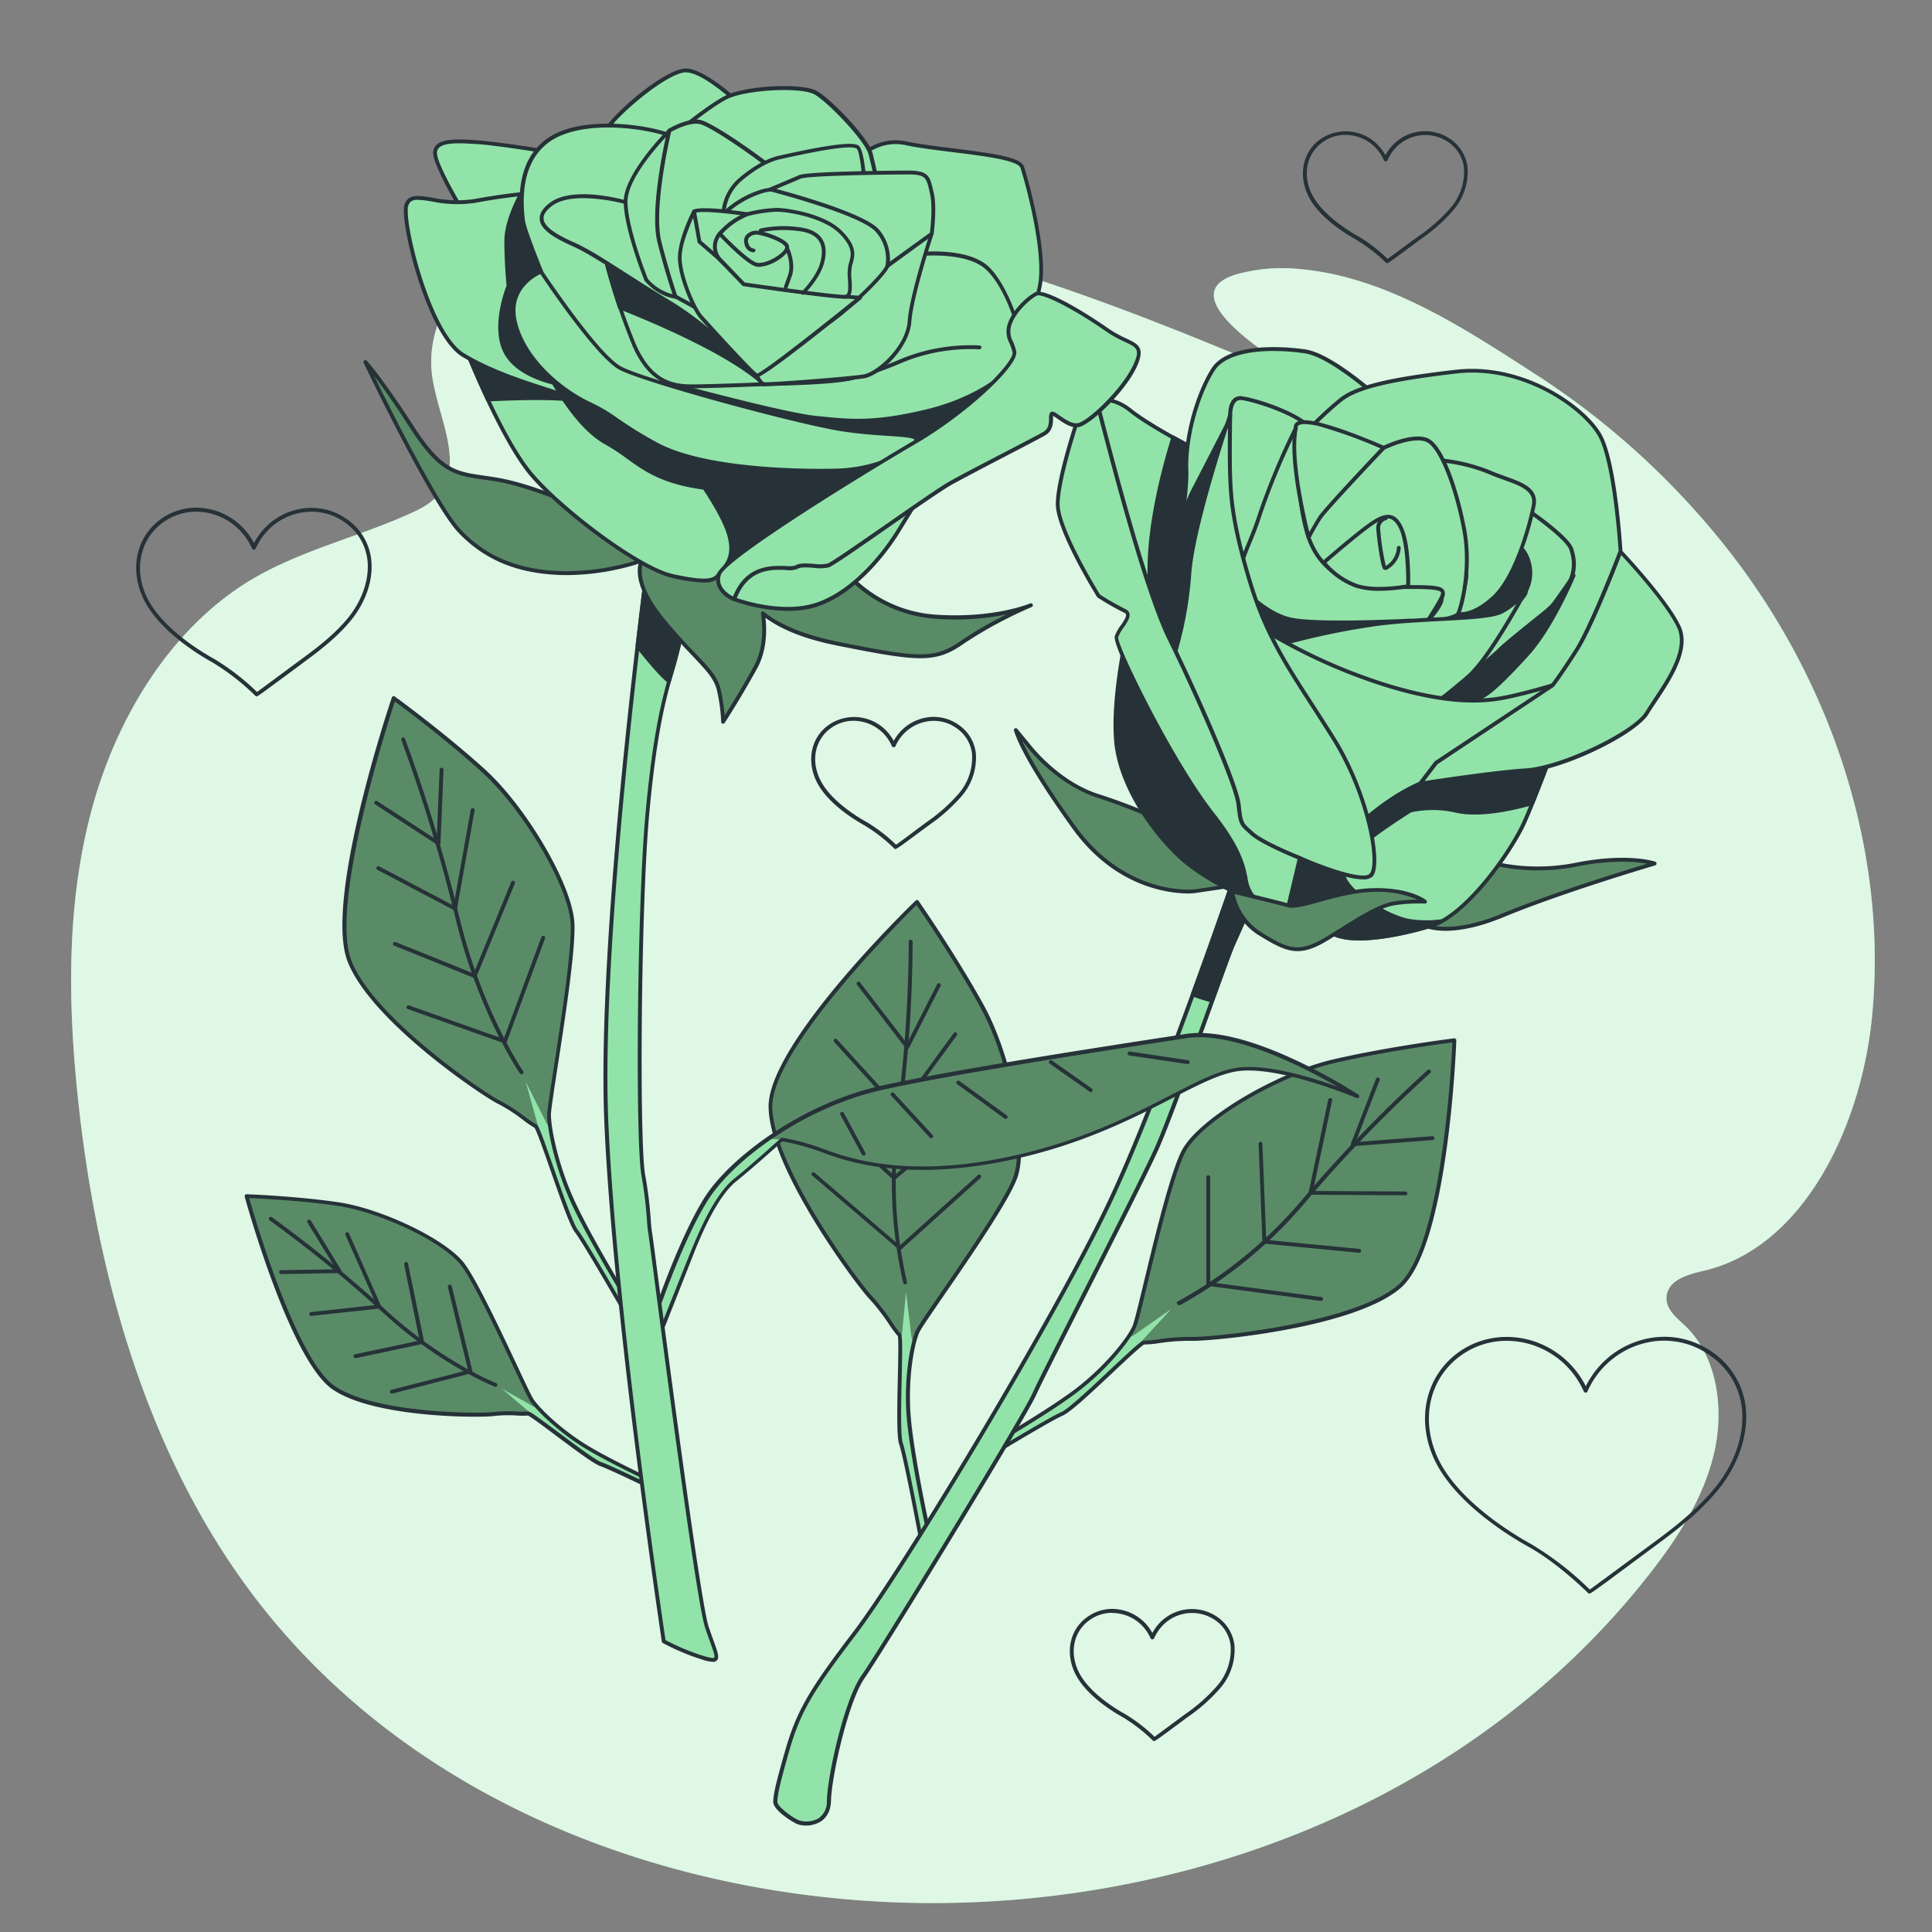 <svg xmlns="http://www.w3.org/2000/svg" viewBox="0 0 500 500"><rect x="0" y="0" width="500" height="500" fill="#808080" stroke="none"/><g id="freepik--background-simple--inject-123"><path d="M485.17,246.36c-.56-39-15.88-76.6-39.2-105.65a204.35,204.35,0,0,0-48-43.47c-18.6-12-38.83-25.5-61.27-27.57A44.11,44.11,0,0,0,320,71c-20.93,6.24,20.49,28.48,25.9,31.73C288,78,228.1,52.85,164.81,55.22c-12.2.46-24.86,2.1-35.59,8.87s-19,19.84-17.43,32.79c1.32,10.7,8.55,22.66,1.77,31-1.94,2.39-4.69,3.81-7.38,5-13.85,6.29-28.79,9.6-41.91,17.61C44,163,30.1,185.77,23.68,209.76s-6.12,49.2-3.6,73.61c4.75,45.93,17.65,91.5,43.77,127.22,37.3,51,98.46,77,159.72,81.3,74.13,5.18,154.49-22,203.51-84.79,7.27-9.32,13.93-19.64,16.58-31.33s.55-25-7.59-32.68c-2.19-2.06-5-4.26-4.78-7.47.32-4.34,5.54-5.81,9.52-6.72,26.09-6,41-37.63,43.7-66.1A150.93,150.93,0,0,0,485.17,246.36Z" style="fill:#92E3A9"></path><path d="M485.17,246.36c-.56-39-15.88-76.6-39.2-105.65a204.35,204.35,0,0,0-48-43.47c-18.6-12-38.83-25.5-61.27-27.57A44.11,44.11,0,0,0,320,71c-20.93,6.24,20.49,28.48,25.9,31.73C288,78,228.1,52.85,164.81,55.22c-12.2.46-24.86,2.1-35.59,8.87s-19,19.84-17.43,32.79c1.32,10.7,8.55,22.66,1.77,31-1.94,2.39-4.69,3.81-7.38,5-13.85,6.29-28.79,9.6-41.91,17.61C44,163,30.1,185.77,23.68,209.76s-6.12,49.2-3.6,73.61c4.75,45.93,17.65,91.5,43.77,127.22,37.3,51,98.46,77,159.72,81.3,74.13,5.18,154.49-22,203.51-84.79,7.27-9.32,13.93-19.64,16.58-31.33s.55-25-7.59-32.68c-2.19-2.06-5-4.26-4.78-7.47.32-4.34,5.54-5.81,9.52-6.72,26.09-6,41-37.63,43.7-66.1A150.93,150.93,0,0,0,485.17,246.36Z" style="fill:#fff;opacity:0.7"></path></g><g id="freepik--Hearts--inject-123"><path d="M411.27,412.43a.33.33,0,0,1-.24-.13c-.08-.08-7.82-7.78-15.46-12-4.48-2.47-19.47-11.43-24.61-23.15-4.48-10.22-1.86-21.14,6.51-27.18,9.78-7,23.67-4.53,31,5.6a23.61,23.61,0,0,1,1.93,3.18,22.57,22.57,0,0,1,1.92-3.18,22.9,22.9,0,0,1,14.54-9.25A21.41,21.41,0,0,1,443.26,350h0a20,20,0,0,1,8.49,13.92c.9,7.13-1.83,15.32-7.32,21.91-4.45,5.34-9.79,9.67-16.44,14.52l-3.73,2.77c-2.42,1.79-5.55,4.12-8.09,6C412.49,411.8,411.62,412.43,411.27,412.43ZM389.94,347a20.23,20.23,0,0,0-11.89,3.82c-8,5.75-10.46,16.18-6.17,26,5,11.43,19.77,20.24,24.17,22.67a79.88,79.88,0,0,1,15.38,11.89c1.51-1.07,8.39-6.17,12.24-9l3.73-2.76c6.59-4.81,11.88-9.1,16.26-14.36,5.31-6.38,8-14.29,7.1-21.14a19,19,0,0,0-8.08-13.23h0A20.35,20.35,0,0,0,427,347.3a22,22,0,0,0-13.91,8.85,22.58,22.58,0,0,0-2.28,4,.52.52,0,0,1-.91,0,22.23,22.23,0,0,0-2.28-4A21.88,21.88,0,0,0,389.94,347Z" style="fill:#263238"></path><path d="M66.36,180.23c-.11,0-.17-.06-.26-.15a61.17,61.17,0,0,0-11.26-8.74c-3.27-1.8-14.24-8.36-18-17-3.3-7.52-1.37-15.56,4.79-20,7.2-5.19,17.43-3.35,22.8,4.11a17.29,17.29,0,0,1,1.3,2.11A16.07,16.07,0,0,1,67,138.49c5.37-7.45,15.6-9.3,22.8-4.11h0a14.68,14.68,0,0,1,6.25,10.25c.67,5.24-1.34,11.26-5.37,16.1-3.26,3.91-7.17,7.07-12,10.62l-2.78,2.07L70,177.77C67.35,179.72,66.67,180.23,66.36,180.23ZM50.8,132.43a14.64,14.64,0,0,0-8.59,2.76c-5.78,4.16-7.57,11.71-4.47,18.79,3.65,8.31,14.38,14.72,17.59,16.49a61.39,61.39,0,0,1,11.18,8.61c1.27-.9,6.06-4.46,8.77-6.47l2.79-2.06c4.81-3.51,8.66-6.63,11.85-10.46,3.85-4.64,5.78-10.37,5.15-15.33a13.75,13.75,0,0,0-5.84-9.57h0c-6.76-4.87-16.36-3.12-21.41,3.88A17.35,17.35,0,0,0,66.17,142a.52.52,0,0,1-.91,0,16.67,16.67,0,0,0-1.65-2.88A15.84,15.84,0,0,0,50.8,132.43Z" style="fill:#263238"></path><path d="M298.61,450.6a.3.3,0,0,1-.22-.12,42.3,42.3,0,0,0-7.79-6.05c-2.29-1.26-10-5.85-12.6-11.86-2.32-5.3-1-11,3.39-14.09a11,11,0,0,1,8.52-1.9,11.88,11.88,0,0,1,7.54,4.79,12.82,12.82,0,0,1,.78,1.23,11,11,0,0,1,.77-1.23,11.55,11.55,0,0,1,16.06-2.89h0a10.36,10.36,0,0,1,4.41,7.23A15.25,15.25,0,0,1,315.7,437a44.93,44.93,0,0,1-8.38,7.41l-1.86,1.38C300.09,449.78,299,450.6,298.61,450.6Zm-10.76-33.21a10,10,0,0,0-5.88,1.9c-4,2.84-5.18,8-3.05,12.87,2.51,5.73,9.94,10.17,12.16,11.39a41.55,41.55,0,0,1,7.72,5.93l6.07-4.49,1.86-1.37a44.44,44.44,0,0,0,8.2-7.25,14.28,14.28,0,0,0,3.55-10.54,9.29,9.29,0,0,0-4-6.54h0A10.56,10.56,0,0,0,299.81,422a12.39,12.39,0,0,0-1.13,2,.52.52,0,0,1-.91,0,11.67,11.67,0,0,0-1.13-2,10.81,10.81,0,0,0-8.79-4.56Z" style="fill:#263238"></path><path d="M358.92,68.11a.29.29,0,0,1-.22-.12h0a42.34,42.34,0,0,0-7.79-6c-2.29-1.26-10-5.84-12.59-11.86-2.32-5.3-1-11,3.38-14.09a11.56,11.56,0,0,1,16.06,2.89,13,13,0,0,1,.78,1.24,13,13,0,0,1,.78-1.24A11.56,11.56,0,0,1,375.38,36a10.39,10.39,0,0,1,4.41,7.23A15.34,15.34,0,0,1,376,54.53a44.62,44.62,0,0,1-8.38,7.41l-1.94,1.44C360.39,67.31,359.31,68.11,358.92,68.11Zm-10.75-33.2a10.06,10.06,0,0,0-5.88,1.89c-4,2.85-5.18,8-3.05,12.88,2.51,5.73,9.94,10.16,12.15,11.39A41.61,41.61,0,0,1,359.11,67c1-.72,4.17-3.07,6-4.41l2-1.45a44.17,44.17,0,0,0,8.21-7.24,14.27,14.27,0,0,0,3.54-10.54,9.24,9.24,0,0,0-4-6.55,10.56,10.56,0,0,0-14.66,2.67,10.94,10.94,0,0,0-1.13,2,.51.51,0,0,1-.46.3h0a.52.52,0,0,1-.46-.3,10.61,10.61,0,0,0-1.13-2A10.84,10.84,0,0,0,348.17,34.91Z" style="fill:#263238"></path><path d="M231.68,219.74a.29.29,0,0,1-.22-.12,41.75,41.75,0,0,0-7.79-6.05c-2.29-1.26-10-5.84-12.6-11.86-2.32-5.3-1-11,3.39-14.09a11.55,11.55,0,0,1,16.06,2.89,11,11,0,0,1,.77,1.23,14.19,14.19,0,0,1,.78-1.23,11.88,11.88,0,0,1,7.54-4.79,11.11,11.11,0,0,1,8.52,1.9h0a10.36,10.36,0,0,1,4.41,7.23,15.25,15.25,0,0,1-3.77,11.3,45.33,45.33,0,0,1-8.38,7.42l-1.9,1.4C233.15,218.94,232.06,219.74,231.68,219.74Zm-10.75-33.2a10,10,0,0,0-5.89,1.89c-3.95,2.85-5.18,8-3,12.88,2.51,5.73,9.94,10.16,12.16,11.39a41.56,41.56,0,0,1,7.71,5.92c1-.72,4.2-3.09,6-4.45l1.9-1.41a44.08,44.08,0,0,0,8.2-7.25A14.24,14.24,0,0,0,251.55,195a9.31,9.31,0,0,0-4-6.55h0a10.06,10.06,0,0,0-7.76-1.72,10.87,10.87,0,0,0-6.91,4.39,11.58,11.58,0,0,0-1.13,2,.52.52,0,0,1-.91,0,11.87,11.87,0,0,0-1.13-2A10.85,10.85,0,0,0,220.93,186.54Z" style="fill:#263238"></path></g><g id="freepik--flower-2--inject-123"><path d="M240,395.42s-3.89-17.85-4.83-28.13.88-19.66,2.22-22.68,22.21-31.19,25.34-40-1.47-31.23-8.67-44.3-16.83-26.9-16.83-26.9-38.17,36.88-37.9,53.11,23.64,47,26.11,49.45,6.36,8.76,7.23,9.47-.73,24.66.47,28.16S238.45,399,238.45,399Z" style="fill:#92E3A9"></path><path d="M240,395.42s-3.89-17.85-4.83-28.13.88-19.66,2.22-22.68,22.21-31.19,25.34-40-1.47-31.23-8.67-44.3-16.83-26.9-16.83-26.9-38.17,36.88-37.9,53.11,23.64,47,26.11,49.45,6.36,8.76,7.23,9.47-.73,24.66.47,28.16S238.45,399,238.45,399Z" style="opacity:0.39"></path><path d="M236.41,347.87l-.49-1.63-1.44-11.82L233.17,348l-.2.44c.07,6.65-.75,22.42.21,25.21,1.2,3.49,5.27,25.36,5.27,25.36l1.59-3.56s-3.89-17.85-4.83-28.13A63.87,63.87,0,0,1,236.41,347.87Z" style="fill:#92E3A9"></path><path d="M234.24,332.35a.49.49,0,0,1-.48-.36A115.61,115.61,0,0,1,232,289.52a353.43,353.43,0,0,0,3.19-45.8.5.5,0,0,1,.49-.51.51.51,0,0,1,.51.5,354.66,354.66,0,0,1-3.2,46,114.15,114.15,0,0,0,1.74,42.06.5.5,0,0,1-.35.61A.34.34,0,0,1,234.24,332.35Z" style="fill:#263238"></path><path d="M234.82,271.48a.51.51,0,0,1-.4-.19l-12.61-16.41a.5.5,0,1,1,.79-.61l12.13,15.78,7.78-15.3a.5.5,0,1,1,.89.45l-8.14,16a.49.49,0,0,1-.4.27Z" style="fill:#263238"></path><path d="M232.77,288a.51.51,0,0,1-.37-.16l-16.49-18.14a.5.5,0,0,1,0-.71.51.51,0,0,1,.71,0l16.08,17.69,14.12-19.32a.5.5,0,0,1,.81.59l-14.49,19.82a.5.5,0,0,1-.38.2Z" style="fill:#263238"></path><path d="M231.34,305.34a.47.47,0,0,1-.33-.14l-18.15-16.66a.5.5,0,0,1,0-.71.51.51,0,0,1,.71,0l17.82,16.37,19.18-15.91a.5.5,0,0,1,.64.77l-19.52,16.19A.47.47,0,0,1,231.34,305.34Z" style="fill:#263238"></path><path d="M232.9,323.45a.52.52,0,0,1-.33-.12l-22.37-19.1a.52.52,0,0,1-.06-.71.51.51,0,0,1,.71,0l22,18.82,20.21-18.2a.5.5,0,0,1,.71,0,.5.5,0,0,1,0,.71l-20.54,18.5A.5.5,0,0,1,232.9,323.45Z" style="fill:#263238"></path><path d="M238.45,399.48h-.06a.5.5,0,0,1-.43-.41c0-.22-4.07-21.87-5.25-25.29-.69-2-.52-9.68-.35-17.11.1-4.72.22-10.07,0-10.88a27.47,27.47,0,0,1-2.27-3.05,52.33,52.33,0,0,0-4.92-6.39c-2.88-2.81-26-33.47-26.26-49.8s36.49-52,38.06-53.48a.48.48,0,0,1,.39-.14.51.51,0,0,1,.37.21c.09.14,9.72,14,16.85,26.94,7.41,13.46,11.8,36,8.7,44.72-2.11,5.92-12.23,20.61-18.92,30.33-3.35,4.87-6,8.72-6.43,9.69-1.42,3.17-3.09,12.49-2.18,22.43.93,10.13,4.78,27.88,4.82,28.06a.55.55,0,0,1,0,.31l-1.59,3.56A.49.49,0,0,1,238.45,399.48ZM237.2,234.2c-4.17,4.1-37.57,37.42-37.33,52.33.26,15.74,23.23,46.43,26,49.11a54,54,0,0,1,5,6.53,28.92,28.92,0,0,0,2.16,2.91c.49.41.54,2,.33,11.62-.15,6.65-.34,14.93.29,16.75,1,3,4,18.75,5,23.86l.87-1.95c-.39-1.81-3.92-18.35-4.81-28-.92-10.11.81-19.66,2.27-22.93.46-1.05,3-4.74,6.52-9.84,6.66-9.68,16.73-24.31,18.8-30.11,3-8.49-1.34-30.64-8.64-43.89C247.31,249,239,236.77,237.2,234.2Z" style="fill:#263238"></path><path d="M254,375.39s15.88-9,24.16-15.2,14-13.79,15.39-16.8,8.37-37.36,12.82-45.57,24.22-19.77,38.76-23.15,31.25-5.45,31.25-5.45-1.94,53-14.19,63.69S311.41,346.74,308,346.52s-10.77,1.12-11.88,1-17.86,17-21.26,18.46-22.39,13-22.39,13Z" style="fill:#92E3A9"></path><path d="M254,375.39s15.88-9,24.16-15.2,14-13.79,15.39-16.8,8.37-37.36,12.82-45.57,24.22-19.77,38.76-23.15,31.25-5.45,31.25-5.45-1.94,53-14.19,63.69S311.41,346.74,308,346.52s-10.77,1.12-11.88,1-17.86,17-21.26,18.46-22.39,13-22.39,13Z" style="opacity:0.39"></path><path d="M291.81,346.32l1.55-.72,9.76-6.83-9.21,10-.2.44c-5,4.39-16.18,15.54-18.89,16.69-3.41,1.44-22.39,13-22.39,13l1.58-3.56s15.88-9,24.16-15.2A63.55,63.55,0,0,0,291.81,346.32Z" style="fill:#92E3A9"></path><path d="M305.18,337.73a.5.5,0,0,1-.22-1A114.31,114.31,0,0,0,337.41,310a354.47,354.47,0,0,1,32.06-33.08.49.49,0,0,1,.7.05.48.48,0,0,1,0,.7,355,355,0,0,0-31.95,33,115,115,0,0,1-32.78,27.07A.42.42,0,0,1,305.18,337.73Z" style="fill:#263238"></path><path d="M350.09,296.64a.51.51,0,0,1-.47-.68l6.48-16.75a.5.5,0,1,1,.93.36l-6.19,16,19.85-1.52a.51.51,0,0,1,.54.46.5.5,0,0,1-.46.53l-20.64,1.59Z" style="fill:#263238"></path><path d="M363.69,309.34h0l-24.52-.15a.53.53,0,0,1-.39-.18.53.53,0,0,1-.1-.42l5.07-24a.5.5,0,0,1,1,.21l-4.94,23.42,23.9.14a.5.5,0,0,1,0,1Z" style="fill:#263238"></path><path d="M351.75,324.21h-.05l-24.53-2.36a.5.5,0,0,1-.45-.48l-1-25.34a.51.51,0,0,1,.48-.52h0a.51.51,0,0,1,.5.49l1,24.89,24.09,2.33a.49.49,0,0,1,.45.54A.5.5,0,0,1,351.75,324.21Z" style="fill:#263238"></path><path d="M341.87,336.67h-.07l-29.16-3.88a.51.51,0,0,1-.44-.5l0-27.64a.5.5,0,0,1,.5-.5h0a.5.5,0,0,1,.5.5l0,27.2,28.73,3.82a.5.5,0,0,1-.06,1Z" style="fill:#263238"></path><path d="M252.42,379.45a.54.54,0,0,1-.33-.12.51.51,0,0,1-.12-.58l1.59-3.57a.51.51,0,0,1,.21-.23c.16-.09,15.94-9.08,24.1-15.16,8-6,13.82-13.43,15.23-16.61.43-1,1.53-5.5,2.91-11.25,2.76-11.48,6.94-28.82,9.93-34.35,4.4-8.11,24.12-19.92,39.08-23.4,14.4-3.34,31.14-5.44,31.31-5.46a.49.49,0,0,1,.4.13.48.48,0,0,1,.16.39c-.08,2.17-2.09,53.38-14.36,64.05S312,347.29,307.92,347a52.94,52.94,0,0,0-8,.61,26.59,26.59,0,0,1-3.79.34c-.78.35-4.68,4-8.13,7.25-5.41,5.09-11,10.35-13,11.17-3.33,1.41-22.13,12.87-22.32,13A.54.54,0,0,1,252.42,379.45Zm2-3.71-.87,1.95c4.46-2.7,18.19-11,21.09-12.22,1.78-.76,7.82-6.42,12.67-11,7-6.55,8.21-7.61,8.87-7.52a29.28,29.28,0,0,0,3.6-.33A52.53,52.53,0,0,1,308,346c3.84.26,42-3.17,53.88-13.49,11.26-9.78,13.73-56.9,14-62.74-3.09.4-17.8,2.39-30.62,5.37-14.74,3.42-34.14,15-38.43,22.9-2.93,5.41-7.09,22.68-9.84,34.1-1.45,6-2.5,10.38-3,11.43-1.46,3.27-7.42,10.94-15.55,17C270.67,366.4,256,374.82,254.4,375.74ZM296.14,348Z" style="fill:#263238"></path><path d="M297.48,211s-5.91-2.63-13.36-5-13.87-8.08-17.55-12.55L262.9,189s1.44,6.31,15,25.13,31.35,16.58,31.35,16.58l7.58-1.11,1.58-1.42Z" style="fill:#92E3A9"></path><path d="M297.48,211s-5.91-2.63-13.36-5-13.87-8.08-17.55-12.55L262.9,189s1.44,6.31,15,25.13,31.35,16.58,31.35,16.58l7.58-1.11,1.58-1.42Z" style="opacity:0.39"></path><path d="M307.6,231.23c-4.85,0-19-1.44-30.09-16.86-13.48-18.68-15-25-15.1-25.31a.5.5,0,0,1,.88-.42l3.67,4.47c1.79,2.18,8.34,9.53,17.32,12.39,7.38,2.36,13.34,5,13.4,5a.26.26,0,0,1,.11.07l20.95,17.13a.49.49,0,0,1,.18.38.52.52,0,0,1-.17.38l-1.58,1.42a.42.42,0,0,1-.26.12l-7.58,1.11A13.59,13.59,0,0,1,307.6,231.23Zm-43.07-39.5c1.6,3.47,5.33,10.34,13.79,22.05,13.23,18.34,30.7,16.4,30.88,16.38l7.42-1.08,1-.93-20.44-16.73c-.64-.28-6.31-2.75-13.24-5-9.23-3-16-10.48-17.78-12.72Z" style="fill:#263238"></path><path d="M367.27,238.82s6,4.56,21.65-1.92,39.29-13.42,39.29-13.42-7-2.4-20.46.32a50,50,0,0,1-24.49-1.24S369.44,237.66,367.27,238.82Z" style="fill:#92E3A9"></path><path d="M367.27,238.82s6,4.56,21.65-1.92,39.29-13.42,39.29-13.42-7-2.4-20.46.32a50,50,0,0,1-24.49-1.24S369.44,237.66,367.27,238.82Z" style="opacity:0.39"></path><path d="M374.13,240.89c-4.87,0-7-1.56-7.16-1.68a.45.45,0,0,1-.19-.43.49.49,0,0,1,.26-.4c1.72-.92,12-12,15.85-16.15a.53.53,0,0,1,.54-.14,50,50,0,0,0,24.22,1.22c13.48-2.71,20.43-.4,20.72-.31a.5.5,0,0,1,.34.49.49.49,0,0,1-.36.47c-.23.07-23.8,7-39.24,13.4C382.53,240.08,377.63,240.89,374.13,240.89Zm-5.93-2.13c1.88.89,8.13,2.81,20.53-2.33,13-5.38,31.72-11.14,37.54-12.9-2.84-.52-9.06-1.13-18.42.76a51.45,51.45,0,0,1-24.44-1.15C381.72,225,371.48,236.11,368.2,238.76Zm-.93.06h0Z" style="fill:#263238"></path><path d="M321.73,220.28s-19.8,59-34,89.55-54.92,97.57-66.66,113-14.62,20.61-17.5,30.71-2.83,11.22-3,12.78,4,4.48,5.77,5.29,8,.9,8.13-5.54,4.47-25.93,8.85-32.11,41.66-67.18,44.29-73.07,27.29-53.77,31.73-63.72,18-48.93,19.64-52.55l8.48-19Z" style="fill:#92E3A9"></path><path d="M208.59,472.44a6.13,6.13,0,0,1-2.4-.43c-1.48-.66-6.27-3.76-6.07-5.79l0-.32c.13-1.46.28-3.1,3-12.54,2.94-10.31,6.06-15.8,17.58-30.88,12.31-16.13,52.66-82.81,66.6-112.86s33.76-88.91,34-89.5a.51.51,0,0,1,.35-.33.52.52,0,0,1,.46.12l5.78,5.29a.51.51,0,0,1,.12.57l-8.48,19c-.6,1.34-2.88,7.64-5.76,15.62-4.69,13-11.1,30.69-13.88,36.92-2.52,5.64-11.43,23.28-19.3,38.84-6.07,12-11.3,22.34-12.44,24.89-2.64,5.92-39.71,66.64-44.33,73.15-4.27,6-8.61,25.53-8.76,31.83-.08,3.11-1.51,4.66-2.7,5.41A7.08,7.08,0,0,1,208.59,472.44ZM322,221.17c-2.33,6.87-20.57,60.46-33.75,88.87-14,30.09-54.38,96.89-66.71,113-11.56,15.14-14.49,20.28-17.42,30.55-2.66,9.35-2.81,10.95-2.93,12.36l0,.33c-.1,1.11,3.44,3.87,5.49,4.78a6.31,6.31,0,0,0,5.18-.5A5.23,5.23,0,0,0,214,466c.16-6.57,4.5-26.11,8.94-32.38,4.61-6.49,41.61-67.08,44.24-73,1.14-2.57,6.38-12.93,12.45-24.93,7.87-15.55,16.78-33.18,19.29-38.8,2.76-6.19,9.17-23.91,13.85-36.85,2.89-8,5.17-14.31,5.79-15.69l8.33-18.68Z" style="fill:#263238"></path><path d="M321.73,220.28s-5.63,16.78-13,37.07c1.56.58,3.24,1.13,5,1.62,2.66-7.34,4.75-13.11,5.32-14.4l8.48-19Z" style="fill:#263238"></path><path d="M313.71,259.46h-.13c-1.71-.47-3.41-1-5.06-1.63a.5.5,0,0,1-.3-.64c7.32-20.06,13-36.89,13-37.06a.51.51,0,0,1,.35-.33.52.52,0,0,1,.46.12l5.78,5.29a.51.51,0,0,1,.12.57l-8.48,19c-.56,1.25-2.55,6.74-5.31,14.35A.48.48,0,0,1,313.71,259.46Zm-4.38-2.4c1.34.48,2.7.92,4.07,1.3,2.68-7.41,4.62-12.73,5.18-14l8.33-18.68-5-4.52C320.81,224.58,315.72,239.55,309.33,257.06Z" style="fill:#263238"></path><path d="M291.56,164.41s-3.72,16.3-2.64,27.65,9.63,23.42,16.67,29.87,20.05,12.25,25,12.81,10.17-3.73,10.87-5.31-13.75-18.42-28.31-39.8-18.56-26.7-18.56-26.7S292.51,161.77,291.56,164.41Z" style="fill:#263238"></path><path d="M331.48,235.29a7.57,7.57,0,0,1-1-.06c-5-.56-18.1-6.36-25.28-12.93-7.61-7-15.76-19-16.83-30.2s2.62-27.63,2.65-27.8l0-.05a2.94,2.94,0,0,1,1.65-1.93,2.69,2.69,0,0,1,2.09.17.7.7,0,0,1,.16.14c0,.05,4.17,5.58,18.57,26.72,6.95,10.21,14,19.54,19.15,26.36,7.86,10.4,9.65,12.93,9.21,13.92C341.13,231.41,336.28,235.29,331.48,235.29ZM292,164.56c-.17.78-3.66,16.54-2.62,27.45s9.28,22.94,16.51,29.55c7,6.45,19.84,12.13,24.71,12.68,4.62.52,9.71-3.55,10.36-5,0-.89-4.21-6.46-9.09-12.92-5.15-6.82-12.21-16.17-19.18-26.39-13.36-19.62-17.87-25.78-18.47-26.59a1.55,1.55,0,0,0-1.17-.07A2,2,0,0,0,292,164.56Z" style="fill:#263238"></path><path d="M283.48,103.77s4.11-1.58,9.12,2.48,17.38,10.48,19.65,11.49,3.19,15.29.25,39.21-3,26.62-4.36,25.57S296.79,159,287.49,142.16,282,106.53,283.48,103.77Z" style="fill:#92E3A9"></path><path d="M308.55,183.21a1.18,1.18,0,0,1-.72-.3c-.69-.54-2.7-4.61-6.81-13-4-8.26-9-18.54-14-27.48-9.27-16.81-5.76-35.58-4-38.86a.53.53,0,0,1,.27-.24c.18-.06,4.44-1.63,9.62,2.56,5,4,17.23,10.4,19.54,11.43,3,1.32,3.2,18,.53,39.72-.44,3.59-.81,6.7-1.14,9.39-1.71,14.15-2,16.33-3,16.75A.89.89,0,0,1,308.55,183.21Zm0-1h0Zm-24.75-78c-1.5,3.3-4.8,21.58,4.1,37.74,4.93,9,10,19.25,14,27.52,3.06,6.27,5.95,12.19,6.53,12.69l.06,0c.52-.78,1.11-5.66,2.35-15.89.32-2.69.7-5.8,1.14-9.39,3.19-25.93,1.61-38,.05-38.69-2.33-1-14.71-7.48-19.76-11.56C288.1,103.25,284.65,103.94,283.83,104.18Z" style="fill:#263238"></path><path d="M312.25,117.74c-1.11-.5-4.68-2.31-8.6-4.5-2.3,7.38-6.33,22.22-6.16,35,.23,17.78,11.35,30.45,11.35,30.45s3.36-43.28,4.16-60A1.82,1.82,0,0,0,312.25,117.74Z" style="fill:#263238"></path><path d="M308.84,179.15a.52.52,0,0,1-.38-.17c-.11-.13-11.24-13-11.47-30.77-.17-12.73,3.8-27.46,6.18-35.11a.51.51,0,0,1,.29-.32.47.47,0,0,1,.43,0c3.84,2.14,7.44,4,8.57,4.48a2.18,2.18,0,0,1,1,1.16.52.52,0,0,1,.05.24c-.79,16.52-4.13,59.56-4.17,60a.47.47,0,0,1-.33.43ZM303.94,114c-2.37,7.74-6.11,22-5.95,34.22.19,14.64,7.93,25.88,10.45,29.15.55-7.23,3.33-43.59,4.06-58.58-.23-.44-.4-.55-.45-.57h0C311,117.73,307.75,116.09,303.94,114Z" style="fill:#263238"></path><path d="M357.45,103.57S344.86,92.05,337.84,91s-20-1.44-23.95,4.78-7.15,17-6.85,26-5.2,36.06-4.35,43.62,5.45,17.12,5.45,17.12,10.65-19.8,22.62-30.83S358.83,109.65,357.45,103.57Z" style="fill:#92E3A9"></path><path d="M308.14,183h0a.5.5,0,0,1-.44-.28c-.19-.4-4.65-9.72-5.5-17.28-.45-4,.87-13.53,2.16-22.72,1.15-8.21,2.34-16.71,2.19-20.94-.32-9.55,3.24-20.47,6.92-26.33,4.89-7.78,22.47-5.31,24.46-5,7.08,1.09,19.35,12.26,19.87,12.74a.53.53,0,0,1,.15.25c1.46,6.45-14.87,37.56-26.84,48.59-11.77,10.85-22.41,30.51-22.52,30.71A.49.49,0,0,1,308.14,183Zm21.59-92.17c-6.22,0-12.91,1.16-15.42,5.15-3.6,5.73-7.08,16.42-6.77,25.77.15,4.32-1,12.47-2.2,21.11-1.28,9.12-2.6,18.56-2.16,22.47.69,6.06,3.86,13.53,5,16.06,2.22-3.95,11.78-20.45,22.24-30.09C342.6,140.09,358,109.76,357,103.83c-1.31-1.17-12.8-11.38-19.23-12.37A53.53,53.53,0,0,0,329.73,90.85Z" style="fill:#263238"></path><path d="M321.09,103S312,120.69,308.78,127s-7.17,22.18-7.52,27,2.8,15,2.8,15,2.43,2.72,3.82.62S312.07,147,312.07,147s6.64-26,9-31.34S321.09,103,321.09,103Z" style="fill:#263238"></path><path d="M306.55,170.9a4.59,4.59,0,0,1-2.86-1.58.45.45,0,0,1-.11-.19c-.13-.42-3.16-10.33-2.82-15.2.37-5.11,4.4-21.08,7.58-27.21s12.3-23.91,12.3-23.91a.52.52,0,0,1,.49-.27.51.51,0,0,1,.43.35c.1.3,2.37,7.57,0,13-2.31,5.19-8.9,31-9,31.26-.28,2.05-2.85,20.62-4.26,22.76a2.05,2.05,0,0,1-1.6,1Zm-2.05-2.17c.4.41,1.38,1.23,2.13,1.17a1.06,1.06,0,0,0,.83-.57c1-1.47,3-14.2,4.12-22.39.28-1.12,6.68-26.21,9-31.48,1.69-3.79.86-8.76.33-11-2.07,4-9,17.46-11.72,22.75-3.13,6-7.1,21.79-7.46,26.82C301.45,158.42,304.17,167.63,304.5,168.73Z" style="fill:#263238"></path><path d="M318.36,107.42s-.16-4.53,2.73-4.38,18.14,4.68,19.59,10.1-11,29.67-12.74,35.7-1.51,10-3.57,7.5a37.86,37.86,0,0,1-8.81-20.53C314.63,125.17,318.36,107.42,318.36,107.42Z" style="fill:#92E3A9"></path><path d="M325.39,157.6a2.06,2.06,0,0,1-1.41-.95,37.69,37.69,0,0,1-8.92-20.79c-.9-10.3,2.56-27.36,2.8-28.49,0-.43,0-2.87,1.27-4.1a2.51,2.51,0,0,1,2-.73c3,.16,18.52,4.76,20.05,10.47,1,3.85-4.29,16-8.57,25.8-1.94,4.44-3.61,8.26-4.17,10.17s-.88,3.43-1.16,4.74c-.52,2.43-.79,3.65-1.65,3.86ZM321,103.54a1.51,1.51,0,0,0-1.12.44c-.87.85-1,2.76-1,3.42a.49.49,0,0,1,0,.12c0,.18-3.71,17.8-2.79,28.25A36.72,36.72,0,0,0,324.75,156c.45.55.64.58.64.58a10.93,10.93,0,0,0,.89-3.09c.28-1.33.64-3,1.18-4.81s2.26-5.82,4.21-10.29c4-9.13,9.46-21.63,8.52-25.14-1.35-5.07-16.44-9.59-19.13-9.73Z" style="fill:#263238"></path><path d="M419.39,142.72s-1.34-22.69-5.31-30-19.74-18.57-37.19-16.58-26,4.1-30.06,7.4a94.82,94.82,0,0,0-7.17,6.56l-1.78,3S371,124.54,381.64,133.1s16.16,20,15.25,26.76-9,17.23-10.82,18.53-4.63,3.36-4.63,3.36,14.16,0,20.38-4.4S419.39,142.72,419.39,142.72Z" style="fill:#92E3A9"></path><path d="M381.47,182.25h0a.51.51,0,0,1-.47-.34.49.49,0,0,1,.18-.56s2.81-2.08,4.64-3.37,9.71-11.5,10.61-18.19c.83-6.2-4.16-17.52-15.06-26.3-10.43-8.41-43.28-19.75-43.61-19.86a.51.51,0,0,1-.31-.3.54.54,0,0,1,0-.43l1.78-3,.07-.09a93,93,0,0,1,7.22-6.61c4.13-3.39,12.63-5.5,30.31-7.51,17.89-2,33.8,9.7,37.69,16.84,4,7.31,5.32,29.26,5.37,30.19a.34.34,0,0,1,0,.2c-.46,1.24-11.47,30.39-17.75,34.86S382.45,182.25,381.47,182.25Zm-42.85-69.37c4.6,1.6,33.41,11.83,43.34,19.83,11.3,9.11,16.31,20.58,15.42,27.21-.93,6.93-9.13,17.55-11,18.88-1,.73-2.38,1.7-3.35,2.41,3.83-.14,13.71-.83,18.52-4.27,5.86-4.18,16.63-32.39,17.36-34.3-.11-1.69-1.52-22.8-5.25-29.66S394.38,94.67,377,96.65c-17.25,2-25.88,4.08-29.8,7.29-3.7,3-6.71,6.1-7.09,6.49Z" style="fill:#263238"></path><path d="M396.47,132.8s9.21,6.38,10.17,9.31,1.83,7.64-4.13,13.85-23.38,19.8-23.38,19.8-14.11-8.11-10-14.7,13.52-16,16.05-19.67S396.47,132.8,396.47,132.8Z" style="fill:#92E3A9"></path><path d="M379.13,176.26a.54.54,0,0,1-.25-.06c-.38-.22-9.41-5.47-10.84-11.12a5.36,5.36,0,0,1,.63-4.29c2.53-4.09,7.11-9.27,10.8-13.44,2.31-2.61,4.3-4.87,5.26-6.25,2.57-3.69,11.13-8.53,11.5-8.73a.49.49,0,0,1,.53,0c.38.27,9.35,6.51,10.36,9.57,1.13,3.43,1.67,8.17-4.24,14.34S379.61,176,379.44,176.16A.5.5,0,0,1,379.13,176.26Zm17.32-42.87c-1.5.87-8.7,5.13-10.9,8.28-1,1.43-3,3.71-5.33,6.34-3.66,4.14-8.22,9.29-10.7,13.31a4.36,4.36,0,0,0-.51,3.52c1.19,4.7,8.53,9.37,10.08,10.32,2.23-1.75,17.61-13.86,23.06-19.55s5.06-10.17,4-13.34C405.44,140.07,399.14,135.28,396.45,133.39Z" style="fill:#263238"></path><path d="M394.85,153a10.21,10.21,0,0,0,1.12-6c-.48-3.24-2.56-7.18-4.57-4.51s-7.21,9.4-11.23,12.27a73.13,73.13,0,0,0-8,6.86s7.19-.56,12.06-1.21C389.35,159.74,395.37,154.07,394.85,153Z" style="fill:#263238"></path><path d="M372.17,162.13a.51.51,0,0,1-.46-.29.54.54,0,0,1,.1-.57,74.45,74.45,0,0,1,8.07-6.91c2.75-2,6.6-6.17,11.12-12.16a2.06,2.06,0,0,1,2.21-1c1.83.47,3,3.7,3.26,5.76a10.77,10.77,0,0,1-1.09,6.15,1.59,1.59,0,0,1-.24.86c-1.13,2.09-6.36,6.38-10.85,7-4.82.64-12,1.2-12.08,1.21Zm20.62-20c-.21,0-.55.11-1,.69-4.58,6.07-8.51,10.35-11.34,12.38a67.08,67.08,0,0,0-6.94,5.84c2.33-.2,7.12-.63,10.64-1.09,5-.66,10.21-5.86,10.22-6.77a.38.38,0,0,1,0-.41,9.79,9.79,0,0,0,1.06-5.67c-.36-2.42-1.51-4.68-2.52-4.94A.52.52,0,0,0,392.79,142.11Z" style="fill:#263238"></path><path d="M373,119.15a45.5,45.5,0,0,1,12.49,3.08c5.5,2.45,12.42,3.26,11.44,8.51s-4.75,18.79-10.47,24-9.11,4.12-9.11,4.12a77.69,77.69,0,0,0,2.1-9.29c.4-3.46-2.9-19.48-3.83-23.53A25.44,25.44,0,0,0,373,119.15Z" style="fill:#92E3A9"></path><path d="M378.19,159.42a3.7,3.7,0,0,1-1-.11.5.5,0,0,1-.33-.62,74.72,74.72,0,0,0,2.08-9.21c.39-3.32-2.86-19.17-3.81-23.36a25.24,25.24,0,0,0-2.57-6.71.49.49,0,0,1,0-.52.53.53,0,0,1,.47-.24,45.91,45.91,0,0,1,12.66,3.12c1.24.55,2.56,1,3.84,1.48,4.48,1.6,8.71,3.11,7.88,7.58s-4.62,18.82-10.62,24.25C382.65,158.84,379.64,159.42,378.19,159.42Zm-.19-1c1.1.05,4-.29,8.14-4.07,5.79-5.24,9.47-19.21,10.31-23.69.67-3.64-3-4.94-7.24-6.46-1.29-.46-2.64-.94-3.91-1.51a43.94,43.94,0,0,0-11.39-2.92,27.24,27.24,0,0,1,2.21,6.14c.68,3,4.27,20,3.84,23.7A71.77,71.77,0,0,1,378,158.41Z" style="fill:#263238"></path><path d="M358.09,115.91s7-3.47,11-2.16,8.12,13.4,10,23.54-.87,20.3-1.65,21.54-8.27,2.23-8.27,2.23,4.46-4.38,4.08-6.6-9.86-2.35-14-2.17a27.31,27.31,0,0,1-13.4-2.56c-5.31-2.37-7.07-10.66-7.07-10.66s3.19-7.67,6.28-11.52S358.09,115.91,358.09,115.91Z" style="fill:#92E3A9"></path><path d="M369.09,161.56a.5.5,0,0,1-.35-.86c1.65-1.62,4.18-4.73,3.94-6.15s-7.32-2-13.52-1.76a27.55,27.55,0,0,1-13.63-2.61c-5.48-2.44-7.28-10.66-7.36-11a.48.48,0,0,1,0-.29c.13-.32,3.26-7.78,6.35-11.65s12.82-11.4,13.23-11.72l.08-.05c.3-.15,7.23-3.54,11.35-2.18,4.65,1.53,8.7,15.15,10.29,23.92,1.87,10.26-.81,20.46-1.72,21.9s-6.81,2.21-8.62,2.45Zm-7-9.83c4.2,0,11.15.35,11.54,2.65.3,1.76-1.85,4.47-3.21,6,3.08-.48,6.14-1.23,6.49-1.78.6-1,3.45-10.88,1.58-21.19s-6-22-9.63-23.16-9.95,1.83-10.54,2.11c-.7.55-10.11,7.89-13,11.53-2.77,3.46-5.69,10.18-6.15,11.26.27,1.11,2.12,8.08,6.75,10.15a26.71,26.71,0,0,0,13.18,2.52C359.49,151.78,360.63,151.73,362.12,151.73Z" style="fill:#263238"></path><path d="M365.27,167.08s6.8-10.15,7.9-12.62-.86-2.65-12.29-2.52-19-3.72-22.22-12.87-3.29-28.3-3.29-28.3A183.78,183.78,0,0,0,326,133.4c-3.35,10.56-7.91,14.66-3.49,24.14s9.72,9.79,22.37,14.07A19.37,19.37,0,0,0,365.27,167.08Z" style="fill:#92E3A9"></path><path d="M351.62,173.27a21.45,21.45,0,0,1-6.94-1.19c-1.84-.62-3.53-1.16-5.07-1.66-9.14-2.92-13.73-4.38-17.6-12.67-3.37-7.24-1.6-11.53.84-17.48.83-2,1.78-4.33,2.63-7a186.48,186.48,0,0,1,9.44-22.7.5.5,0,0,1,.56-.26.49.49,0,0,1,.39.48c0,.19.13,19.17,3.26,28.14,3,8.56,10.13,12.66,21.75,12.53,9.52-.11,12,0,12.83,1.25a2,2,0,0,1-.08,2c-1.11,2.47-7.67,12.27-7.95,12.69l0,0A20,20,0,0,1,351.62,173.27Zm-16.72-60.4a177.73,177.73,0,0,0-8.47,20.68c-.86,2.74-1.82,5.06-2.66,7.1-2.43,5.92-4,9.84-.85,16.67,3.68,7.9,7.85,9.23,17,12.15,1.55.5,3.24,1,5.09,1.66a19,19,0,0,0,19.88-4.36c.41-.62,6.79-10.18,7.83-12.51.34-.76.21-1,.17-1-.58-.87-4.91-.89-12-.8h-.57c-11.79,0-19-4.32-22.13-13.21C335.6,131.8,335,118.11,334.9,112.87Zm30.37,54.21h0Z" style="fill:#263238"></path><path d="M365,160.61s-23.08,1.21-30.6-.22c-6.12-1.17-11.79-6.9-13.69-9a18.12,18.12,0,0,0,1.78,6.14c4.41,9.47,9.72,9.79,22.37,14.07a20,20,0,0,0,11.46.59Z" style="fill:#263238"></path><path d="M351.66,173.28a21.62,21.62,0,0,1-7-1.2c-1.84-.62-3.53-1.16-5.07-1.66-9.14-2.92-13.73-4.38-17.6-12.67a18.77,18.77,0,0,1-1.81-6.31.48.48,0,0,1,.3-.5.48.48,0,0,1,.56.12c1.62,1.78,7.36,7.69,13.41,8.84,7.37,1.41,30.26.22,30.49.21a.49.49,0,0,1,.46.26.5.5,0,0,1,0,.54L356.7,172.5a.53.53,0,0,1-.28.18A19.11,19.11,0,0,1,351.66,173.28Zm-30.25-20.4a19.6,19.6,0,0,0,1.51,4.44c3.68,7.9,7.85,9.23,17,12.15,1.55.5,3.24,1,5.09,1.66a19.48,19.48,0,0,0,11,.63l7.93-10.6c-4.67.22-23,1-29.65-.28C329,159.87,324,155.56,321.41,152.88Z" style="fill:#263238"></path><path d="M331.39,166.74a189.17,189.17,0,0,1,25.29-5.28c12.6-1.6,28.08-1.07,32-3.15a19.69,19.69,0,0,0,6.19-5.31s-7.38,13.7-12.67,19.83-11.55,9.71-13.79,10a26.74,26.74,0,0,1-11.34-1.24C351.42,179.92,333.32,167.17,331.39,166.74Z" style="fill:#92E3A9"></path><path d="M365.65,183.49a30.76,30.76,0,0,1-8.75-1.43c-3.49-1-11.43-6.08-17.81-10.14-3.67-2.34-7.14-4.54-7.81-4.69a.51.51,0,0,1-.39-.48.49.49,0,0,1,.36-.49,191,191,0,0,1,25.37-5.3c5.24-.66,11.05-1,16.17-1.23,7.22-.37,13.45-.7,15.63-1.86a19.32,19.32,0,0,0,6-5.16.5.5,0,0,1,.85.53c-.08.14-7.47,13.81-12.73,19.92S370.9,183,368.45,183.31A22.19,22.19,0,0,1,365.65,183.49Zm-32.83-16.63c1.36.76,3.62,2.19,6.8,4.21,6,3.82,14.21,9,17.57,10a26.18,26.18,0,0,0,11.13,1.22c1.9-.23,8-3.44,13.48-9.81,3.54-4.12,8.09-11.74,10.64-16.22a18.69,18.69,0,0,1-3.55,2.46c-2.38,1.27-8.41,1.58-16.05,2-5.1.26-10.89.56-16.1,1.22A189.2,189.2,0,0,0,332.82,166.86Z" style="fill:#263238"></path><path d="M328.13,163.58a139.45,139.45,0,0,0,31.17,13.91c17.94,5.46,26.73,3.85,32.4,2.56s10.12-2.7,10.12-2.7-10.24,7.74-18.44,14.7A130.87,130.87,0,0,1,363,206.32c-3.9,2.08-9.66,5.46-9.66,5.46s-5.84-14.5-11.82-24S328.13,163.58,328.13,163.58Z" style="fill:#92E3A9"></path><path d="M353.34,212.28l-.16,0a.48.48,0,0,1-.3-.29c-.06-.14-5.9-14.56-11.78-23.87S327.75,164,327.68,163.81a.5.5,0,0,1,.11-.6.51.51,0,0,1,.61-.05,140.13,140.13,0,0,0,31,13.85c18.57,5.64,27.4,3.63,32.15,2.55,5.58-1.27,10-2.68,10.08-2.69a.5.5,0,0,1,.6.25.51.51,0,0,1-.14.63c-.11.07-10.34,7.81-18.43,14.68a131.05,131.05,0,0,1-20.47,14.33c-3.84,2.05-9.58,5.41-9.63,5.45A.59.59,0,0,1,353.34,212.28Zm-24-47.36c2.07,4.05,7.82,15.1,12.58,22.63,5.28,8.37,10.52,20.79,11.64,23.51,1.48-.87,6-3.48,9.17-5.18a129.51,129.51,0,0,0,20.29-14.21c5.87-5,12.85-10.41,16.31-13.07-1.85.53-4.54,1.25-7.55,1.94-4.83,1.1-13.83,3.15-32.66-2.57A144.58,144.58,0,0,1,329.37,164.92Z" style="fill:#263238"></path><path d="M333.51,234.35s5.9,3.91,10.89,7,16.54,1,25.8-1.66,21-19.5,24.33-26.94,9.05-23.14,9.05-23.14-28.72,10.12-36.05,13.22-14.86,9.51-17.34,12.22-13.75,7-13.75,7S331.82,231.48,333.51,234.35Z" style="fill:#92E3A9"></path><path d="M351.81,243.38c-3.05,0-5.77-.45-7.67-1.62-4.94-3-10.85-6.95-10.91-7a.46.46,0,0,1-.15-.16c-1.78-3,2.42-11.77,2.91-12.76a.51.51,0,0,1,.27-.25c.11,0,11.18-4.3,13.56-6.9s9.93-9.13,17.52-12.34c7.26-3.07,35.79-13.13,36.07-13.24a.54.54,0,0,1,.53.12.52.52,0,0,1,.11.53c-.06.15-5.78,15.8-9.06,23.17-3.5,7.84-15.37,24.55-24.65,27.22C365.44,241.57,358,243.38,351.81,243.38ZM333.89,234c.81.54,6.2,4.1,10.78,6.91,5.58,3.45,19.62,0,25.39-1.71,9-2.59,20.58-19,24-26.67,2.8-6.25,7.36-18.53,8.67-22.11-5.14,1.82-28.56,10.13-35,12.86-7.44,3.15-14.91,9.63-17.17,12.1s-12.23,6.49-13.76,7.09C335.52,225.11,332.77,231.78,333.89,234Z" style="fill:#263238"></path><path d="M347.9,223.54c2-3.74,11.17-10,17.18-13.76a27.5,27.5,0,0,1,11.46,0c5.63,1.4,13.49-.05,20-1.87,3.2-7.88,7-18.28,7-18.28s-26.24,9.24-34.95,12.77h0l-.51.21-.58.24c-7.33,3.1-14.86,9.51-17.34,12.22s-13.75,7-13.75,7-4.62,9.41-2.93,12.28c0,0,5.9,3.91,10.89,7s16.54,1,25.8-1.66a14.53,14.53,0,0,0,2.9-1.24,29.49,29.49,0,0,1-8.92-.18C358.16,236.83,344.91,229.2,347.9,223.54Z" style="fill:#263238"></path><path d="M351.81,243.38c-3.05,0-5.77-.45-7.67-1.62-4.94-3-10.85-6.95-10.91-7a.46.46,0,0,1-.15-.16c-1.78-3,2.42-11.77,2.91-12.76a.51.51,0,0,1,.27-.25c.11,0,11.18-4.3,13.56-6.9s9.93-9.13,17.52-12.34l1-.43c8.69-3.51,34.78-12.71,35-12.81a.54.54,0,0,1,.53.12.52.52,0,0,1,.11.53c0,.1-3.84,10.5-7,18.3a.47.47,0,0,1-.32.29c-8.71,2.43-15.54,3.06-20.3,1.88a26.47,26.47,0,0,0-11.16,0c-9.46,6-15.47,10.77-16.92,13.51l-.44-.23.44.23a3.63,3.63,0,0,0,.06,3.3c2.05,4.51,10.91,9.52,15.89,10.7a27.94,27.94,0,0,0,8.76.17.5.5,0,0,1,.52.35.51.51,0,0,1-.23.59,15.14,15.14,0,0,1-3,1.28C365.44,241.57,358,243.38,351.81,243.38ZM333.89,234c.81.54,6.2,4.1,10.78,6.91,5.58,3.45,19.62,0,25.39-1.71l.17,0a23.44,23.44,0,0,1-6.17-.41c-5.11-1.21-14.33-6.31-16.57-11.26a4.53,4.53,0,0,1,0-4.18c2-3.71,10.52-9.63,17.35-13.94a.51.51,0,0,1,.17-.07,27.49,27.49,0,0,1,11.69,0c4.48,1.11,11.23.48,19.54-1.81,2.57-6.33,5.52-14.28,6.53-17-4.89,1.73-26.29,9.32-33.93,12.41l-1.08.45c-7.44,3.15-14.91,9.63-17.17,12.1s-12.23,6.49-13.76,7.09C335.52,225.11,332.77,231.78,333.89,234Z" style="fill:#263238"></path><path d="M367.53,202.82s18.28-2.89,27.45-3.47,28-9.57,31.29-14.92,11.48-15.27,8.22-22.24-15.1-19.47-15.1-19.47-7.15,18.89-11.37,25.5-6.2,9.13-6.2,9.13l-30.19,20.08Z" style="fill:#92E3A9"></path><path d="M367.53,203.32a.5.5,0,0,1-.43-.25.5.5,0,0,1,0-.55l4.11-5.39a.34.34,0,0,1,.12-.12l30.12-20c.32-.43,2.32-3.08,6.12-9,4.14-6.49,11.25-25.22,11.33-25.41a.49.49,0,0,1,.36-.31.53.53,0,0,1,.47.14c.48.52,11.93,12.64,15.18,19.61,2.82,6-2.42,13.89-6.24,19.63-.75,1.12-1.46,2.17-2,3.08-3.33,5.5-22.28,14.57-31.69,15.16-9,.57-27.22,3.43-27.4,3.46ZM372,197.8l-3.3,4.33c4.26-.65,18.55-2.79,26.27-3.28,9-.57,27.75-9.48,30.89-14.68.56-.92,1.27-2,2-3.12,3.7-5.54,8.76-13.12,6.18-18.65-2.79-6-12.11-16.21-14.46-18.75-1.4,3.62-7.37,18.93-11.14,24.84-4.19,6.55-6.14,9.06-6.22,9.17a.58.58,0,0,1-.12.1Z" style="fill:#263238"></path><path d="M336.44,222.07s15.94,7.11,18.42,4.4-.56-20.64-9.72-35.34-16.51-23.92-21.37-39.68-5.17-22.69-5.39-27.89,0-16.14,0-16.14-9.53,28-10.53,40.74A93.35,93.35,0,0,1,304.06,169s11.47,23.8,13.15,30.49,1.76,12.25,4.31,15.09S336.44,222.07,336.44,222.07Z" style="fill:#92E3A9"></path><path d="M352.7,227.57c-4.86,0-14.23-4-16.45-5-.68-.25-12.51-4.75-15.1-7.63-1.83-2-2.43-5.24-3.18-9.31-.33-1.81-.71-3.86-1.24-6-1.66-6.57-13-30.16-13.12-30.4a.46.46,0,0,1,0-.38,94.29,94.29,0,0,0,3.74-20.7c1-12.63,10.46-40.58,10.55-40.86a.49.49,0,0,1,.56-.33.5.5,0,0,1,.42.5c0,.11-.21,11,0,16.11s.53,12.07,5.37,27.76c3.84,12.45,9.16,20.67,15.9,31.08,1.73,2.68,3.53,5.46,5.42,8.49,8.88,14.26,12.51,32.82,9.66,35.93A3.38,3.38,0,0,1,352.7,227.57ZM304.6,169c1.14,2.38,11.48,24,13.1,30.41.54,2.16.92,4.22,1.26,6,.72,3.91,1.29,7,2.93,8.83,2.45,2.71,14.6,7.32,14.72,7.36l0,0c6,2.69,16.22,6.29,17.85,4.51,2.32-2.54-.73-20.22-9.77-34.73-1.89-3-3.68-5.8-5.41-8.48-6.78-10.47-12.13-18.74-16-31.32-4.88-15.82-5.19-22.87-5.41-28-.15-3.39-.12-9.26-.07-12.92-2.49,7.64-8.69,27.51-9.48,37.53A97.35,97.35,0,0,1,304.6,169Z" style="fill:#263238"></path><path d="M333.51,234.35s-7.09.66-9.69-3,.37-7.48-9.93-20.57-25.54-43.66-24.95-46,4.62-5.58,2.14-6.69a70.81,70.81,0,0,1-6.77-3.87s-10.65-17.06-10.6-23.84,5.43-22.63,5.43-22.63,3.24-9.17,5.31-1.45,11.56,45.5,18.24,59.09,17.27,37.43,17.86,42.79.74,5,3.45,7.49,12.44,6.39,12.44,6.39Z" style="fill:#92E3A9"></path><path d="M332.21,234.9c-2.26,0-6.75-.39-8.8-3.3a10.36,10.36,0,0,1-1.5-4.2c-.67-3.24-1.58-7.66-8.41-16.35-10-12.66-25.77-43.59-25-46.38a10.2,10.2,0,0,1,1.55-2.82c.71-1,1.52-2.23,1.35-2.85,0-.06-.08-.26-.48-.44a68.1,68.1,0,0,1-6.84-3.91.54.54,0,0,1-.15-.15c-.44-.7-10.73-17.27-10.68-24.11s5.23-22.14,5.45-22.79c.3-.83,1.87-4.94,3.81-4.88,1,0,1.85,1.17,2.47,3.46.24.9.58,2.22,1,3.85,3.1,11.81,11.31,43.19,17.19,55.15,6.94,14.15,17.32,37.59,17.9,43,.51,4.66.63,4.77,2.6,6.54l.7.63c2.62,2.39,12.19,6.26,12.28,6.3a.5.5,0,0,1,.3.58L334,234.47a.49.49,0,0,1-.44.38C333.48,234.86,333,234.9,332.21,234.9Zm1.3-.55h0Zm-48.83-80.48a66.13,66.13,0,0,0,6.6,3.77,1.74,1.74,0,0,1,1,1.09c.3,1.06-.57,2.34-1.49,3.68a9.81,9.81,0,0,0-1.4,2.51c-.36,2.08,14.2,32,24.85,45.51,7,8.87,8,13.62,8.61,16.77a9.41,9.41,0,0,0,1.34,3.82c2.08,3,7.45,2.93,8.88,2.86l2.74-11.51c-1.89-.77-9.72-4.07-12.19-6.33l-.69-.62c-2.17-1.95-2.39-2.27-2.92-7.18S309.3,180,302.24,165.62c-5.92-12.05-13.86-42.38-17.25-55.33-.43-1.64-.78-3-1-3.85-.67-2.5-1.35-2.71-1.54-2.72-.89,0-2.21,2.49-2.82,4.21-.05.15-5.35,15.85-5.4,22.47C274.17,136.69,283.83,152.49,284.68,153.87Z" style="fill:#263238"></path><path d="M335.37,110.77s-.86-2.65,6.09-.91,16.63,6,16.63,6-15,15.81-16.49,18.1-2.94,5.06-2.94,5.06S333.52,119.5,335.37,110.77Z" style="fill:#92E3A9"></path><path d="M338.66,139.57h-.06a.5.5,0,0,1-.42-.37c-.21-.8-5.11-19.63-3.32-28.42a1.47,1.47,0,0,1,.38-1.28c.87-.94,2.94-1,6.34-.13,6.92,1.73,16.61,6,16.71,6.08a.53.53,0,0,1,.29.36.51.51,0,0,1-.13.44c-.15.16-15,15.8-16.43,18s-2.9,5-2.92,5A.49.49,0,0,1,338.66,139.57Zm-1.05-29.81c-1.06,0-1.48.25-1.63.41a.47.47,0,0,0-.13.46.7.7,0,0,1,0,.25c-1.54,7.25,1.9,22.4,3,26.82.57-1,1.46-2.58,2.35-4,1.35-2.1,13.41-14.87,16.05-17.66a121.85,121.85,0,0,0-15.89-5.74A16.26,16.26,0,0,0,337.61,109.76Z" style="fill:#263238"></path><path d="M407.22,149s-5.45,13.26-12.1,20.52-10.05,10.3-12.24,11.14-9.58,0-9.58,0,14-11.5,15-12.65,13.27-10.91,13.27-10.91S405.75,151.26,407.22,149Z" style="fill:#263238"></path><path d="M379.2,181.5c-2.75,0-5.75-.32-5.95-.34a.48.48,0,0,1-.42-.35.49.49,0,0,1,.16-.53c3.88-3.19,14.12-11.66,14.89-12.58,1-1.15,11.8-9.75,13.3-10.93.43-.61,4.25-5.94,5.62-8.08a.5.5,0,0,1,.89.46c-.06.14-5.57,13.42-12.2,20.67s-10.09,10.36-12.44,11.26A12.44,12.44,0,0,1,379.2,181.5Zm-4.64-1.22c2.5.21,6.7.42,8.14-.13,2.16-.83,5.65-4,12.05-11,3.88-4.24,7.38-10.61,9.59-15.1L402,157.41l-.1.1c-3.41,2.7-12.43,9.91-13.2,10.83S377.74,177.66,374.56,180.28Z" style="fill:#263238"></path><path d="M342.57,145.59s7.43-6.46,11.48-9.43,6.71-3.83,8.69.92,1.66,14.61,1.66,14.61-8.47,1.67-13.57-.15A19.87,19.87,0,0,1,342.57,145.59Z" style="fill:#92E3A9"></path><path d="M357,152.9a19.62,19.62,0,0,1-6.31-.88,20.12,20.12,0,0,1-8.48-6.13.5.5,0,0,1,.07-.68c.07-.06,7.49-6.51,11.51-9.45,2.14-1.57,4.39-2.94,6.29-2.41,1.28.35,2.31,1.51,3.15,3.54,2,4.79,1.72,14.41,1.71,14.82a.51.51,0,0,1-.41.47A43.53,43.53,0,0,1,357,152.9Zm-13.7-7.25a19.45,19.45,0,0,0,7.73,5.42c4.29,1.54,11.2.5,12.91.2,0-1.89,0-9.94-1.63-14-.72-1.72-1.54-2.69-2.5-3-1.21-.34-2.78.32-5.43,2.25C350.87,139.11,344.82,144.31,343.27,145.65Z" style="fill:#263238"></path><path d="M358.61,134.1a2.61,2.61,0,0,0-1.92,2.78c.1,2.32,1.17,9.61,1.65,10.06s3.63-2,3.67-5.18" style="fill:#92E3A9"></path><path d="M358.5,147.49a.74.74,0,0,1-.5-.18c-.74-.68-1.74-8.73-1.81-10.41a3.1,3.1,0,0,1,2.31-3.29.5.5,0,0,1,.22,1h0a2.08,2.08,0,0,0-1.53,2.27,60.52,60.52,0,0,0,1.46,9.59,5.92,5.92,0,0,0,2.86-4.7.51.51,0,0,1,.5-.49h0a.49.49,0,0,1,.49.5,6.94,6.94,0,0,1-3.47,5.6A1.44,1.44,0,0,1,358.5,147.49Z" style="fill:#263238"></path><path d="M318.92,230.71a15.46,15.46,0,0,0,7.54,11.16c7.05,4.33,9.9,5.36,17,1s13-8.39,17.27-9.07a42,42,0,0,1,8-.45s-3.81-3.11-13.07-3-19.12,4.87-22.19,4S318.92,230.71,318.92,230.71Z" style="fill:#92E3A9"></path><path d="M318.92,230.71a15.46,15.46,0,0,0,7.54,11.16c7.05,4.33,9.9,5.36,17,1s13-8.39,17.27-9.07a42,42,0,0,1,8-.45s-3.81-3.11-13.07-3-19.12,4.87-22.19,4S318.92,230.71,318.92,230.71Z" style="opacity:0.39"></path><path d="M335.8,246.15c-2.91,0-5.64-1.42-9.6-3.85a15.87,15.87,0,0,1-7.78-11.55.49.49,0,0,1,.18-.42.49.49,0,0,1,.44-.1c.11,0,11.56,2.78,14.6,3.64,1.27.36,4.14-.43,7.47-1.35,4.22-1.16,9.48-2.61,14.58-2.67,9.34-.13,13.24,3,13.4,3.11a.5.5,0,0,1,.15.56.49.49,0,0,1-.5.32,41.65,41.65,0,0,0-7.89.45c-3.49.54-8.19,3.47-13.62,6.85l-3.47,2.15C340.53,245.27,338.11,246.15,335.8,246.15Zm-16.28-14.78a15.44,15.44,0,0,0,7.2,10.08c6.73,4.12,9.42,5.33,16.52,1,1.19-.72,2.34-1.44,3.46-2.14,5.75-3.58,10.3-6.41,14-7a42.14,42.14,0,0,1,6.13-.49,25.67,25.67,0,0,0-11.13-2c-5,.06-10.16,1.49-14.33,2.64-3.61,1-6.47,1.78-8,1.34C330.79,234.11,322.09,232,319.52,231.37Z" style="fill:#263238"></path></g><g id="freepik--flower-1--inject-123"><path d="M172.26,384.88s-13.16-6-20.3-10.3-12.76-9.92-14.31-12.22-13.2-29.05-18-35.24-21.22-13.93-32.33-15.55-23.54-2.05-23.54-2.05,11.59,42,22.45,49.53,39.2,7.28,41.64,6.85,8,.1,8.73-.12,16.12,12.21,18.85,13.11,18.62,8.7,18.62,8.7Z" style="fill:#92E3A9"></path><path d="M172.26,384.88s-13.16-6-20.3-10.3-12.76-9.92-14.31-12.22-13.2-29.05-18-35.24-21.22-13.93-32.33-15.55-23.54-2.05-23.54-2.05,11.59,42,22.45,49.53,39.2,7.28,41.64,6.85,8,.1,8.73-.12,16.12,12.21,18.85,13.11,18.62,8.7,18.62,8.7Z" style="opacity:0.39"></path><path d="M139.47,364.56l-1.25-.46-8.33-4.71,8.55,7.29.23.34c4.43,3.12,14.63,11.15,16.8,11.87,2.73.89,18.62,8.7,18.62,8.7l-1.83-2.71s-13.16-6-20.3-10.3A60.41,60.41,0,0,1,139.47,364.56Z" style="fill:#92E3A9"></path><path d="M128.11,358.82a.58.58,0,0,1-.19,0c-.14-.06-14.14-5.64-28.8-19.11A337.51,337.51,0,0,0,69.8,315.84a.49.49,0,0,1-.12-.69.5.5,0,0,1,.7-.12A337.59,337.59,0,0,1,99.8,339c14.51,13.33,28.35,18.85,28.49,18.91a.5.5,0,0,1-.18,1Z" style="fill:#263238"></path><path d="M72.74,329.73a.5.5,0,0,1,0-1L87,328.49l-7.42-12.08a.5.5,0,1,1,.86-.52l7.87,12.82a.47.47,0,0,1,0,.5.48.48,0,0,1-.43.26l-15.15.26Z" style="fill:#263238"></path><path d="M80.55,340.56a.51.51,0,0,1-.5-.45.5.5,0,0,1,.45-.55l16.93-1.84-8-18.07a.5.5,0,1,1,.91-.4l8.26,18.69a.49.49,0,0,1-.4.7L80.6,340.55Z" style="fill:#263238"></path><path d="M92,351.48a.5.5,0,0,1-.49-.39.51.51,0,0,1,.39-.6l16.7-3.56-4-19.7a.5.5,0,0,1,1-.2l4.15,20.18a.49.49,0,0,1-.38.59l-17.2,3.67Z" style="fill:#263238"></path><path d="M101.5,360.66a.5.5,0,0,1-.12-1l19.76-5.08-5.22-21.47a.5.5,0,0,1,1-.24l5.34,21.95a.5.5,0,0,1-.36.6l-20.24,5.21Z" style="fill:#263238"></path><path d="M174.09,388.09a.42.42,0,0,1-.22,0c-.16-.08-15.89-7.8-18.56-8.68-1.57-.51-6.61-4.28-11.49-7.93-3-2.27-6.48-4.84-7.19-5.14a19.74,19.74,0,0,1-2.78,0,34.68,34.68,0,0,0-5.87.1c-2.85.5-31.07.69-42-6.93s-22.17-48.08-22.65-49.8a.55.55,0,0,1,.09-.45.53.53,0,0,1,.41-.19c.13,0,12.59.45,23.6,2.05,11.45,1.67,27.93,9.62,32.66,15.74,3.22,4.17,9.55,17.64,13.74,26.55,2.1,4.46,3.76,8,4.26,8.72,1.62,2.42,7.25,7.92,14.14,12.07s20.12,10.21,20.25,10.27a.46.46,0,0,1,.21.18l1.83,2.71a.5.5,0,0,1,0,.61A.48.48,0,0,1,174.09,388.09Zm-37.46-22.81c.52,0,1.65.77,7.79,5.35,4.36,3.26,9.79,7.32,11.21,7.78,2.22.73,12.82,5.87,17,7.91l-.71-1.05c-1.38-.63-13.51-6.23-20.22-10.27-7-4.22-12.78-9.87-14.46-12.36-.54-.8-2.13-4.18-4.33-8.86-4.17-8.87-10.48-22.27-13.63-26.36-4.61-6-20.77-13.71-32-15.36-9.47-1.38-20-1.89-22.8-2,1.54,5.37,12.22,41.74,22.07,48.59,10.51,7.32,38.59,7.24,41.28,6.77a35,35,0,0,1,6.07-.12,20,20,0,0,0,2.61,0Z" style="fill:#263238"></path><path d="M162.53,336.7s-9.57-15.63-14-25.2-6.38-19.45-6.38-23,6.69-39.87,6.06-49.76-12.44-29.66-23-39.23-23.28-18.82-23.28-18.82S84.38,233,90.44,248.67s36.05,35.4,38.92,36.68,8.29,5.74,9.25,6.06,8.29,24.24,10.52,27.11,13.4,22.33,13.4,22.33Z" style="fill:#92E3A9"></path><path d="M162.53,336.7s-9.57-15.63-14-25.2-6.38-19.45-6.38-23,6.69-39.87,6.06-49.76-12.44-29.66-23-39.23-23.28-18.82-23.28-18.82S84.38,233,90.44,248.67s36.05,35.4,38.92,36.68,8.29,5.74,9.25,6.06,8.29,24.24,10.52,27.11,13.4,22.33,13.4,22.33Z" style="opacity:0.39"></path><path d="M142.47,292.15l-1-1.38-5.42-10.84,3.82,13.71v.51c2.45,6.42,7.47,22.08,9.25,24.37,2.24,2.87,13.4,22.33,13.4,22.33V336.7s-9.57-15.63-14-25.2A76.3,76.3,0,0,1,142.47,292.15Z" style="fill:#92E3A9"></path><path d="M134.94,278a.52.52,0,0,1-.41-.22c-.11-.15-10.85-15.92-16.71-40.42a424.55,424.55,0,0,0-13.94-45.82.52.52,0,0,1,.29-.65.5.5,0,0,1,.65.29,425.22,425.22,0,0,1,14,45.95c5.81,24.3,16.46,39.93,16.56,40.08a.51.51,0,0,1-.12.7A.52.52,0,0,1,134.94,278Z" style="fill:#263238"></path><path d="M113.48,218.73a.48.48,0,0,1-.28-.08L97.1,208.19a.5.5,0,1,1,.55-.84l15.36,10,.77-18.18a.51.51,0,0,1,.52-.48.5.5,0,0,1,.48.52L114,218.25a.49.49,0,0,1-.27.43A.59.59,0,0,1,113.48,218.73Z" style="fill:#263238"></path><path d="M117.77,235.64a.46.46,0,0,1-.23-.06L97.68,225.12a.5.5,0,0,1,.46-.89l19.26,10.15,4.44-24.82a.51.51,0,0,1,.58-.41.5.5,0,0,1,.4.58l-4.56,25.5a.52.52,0,0,1-.27.36A.59.59,0,0,1,117.77,235.64Z" style="fill:#263238"></path><path d="M122.87,253.08a.63.63,0,0,1-.19,0L102,244.73a.5.5,0,1,1,.37-.93l20.2,8.13,9.74-23.69a.5.5,0,0,1,.93.38l-9.93,24.15A.51.51,0,0,1,122.87,253.08Z" style="fill:#263238"></path><path d="M130.65,270a.51.51,0,0,1-.17,0l-24.95-8.86a.5.5,0,0,1-.31-.63.51.51,0,0,1,.64-.31l24.49,8.69,9.76-26.37a.5.5,0,0,1,.64-.3.52.52,0,0,1,.3.65l-9.93,26.83A.52.52,0,0,1,130.65,270Z" style="fill:#263238"></path><path d="M162.53,341.35a.5.5,0,0,1-.43-.25c-.12-.2-11.18-19.46-13.36-22.27-1.27-1.64-3.9-9.16-6.44-16.43-1.61-4.62-3.44-9.84-4-10.56a23.9,23.9,0,0,1-2.93-2,43.46,43.46,0,0,0-6.26-4.06c-3.34-1.49-33.07-21.22-39.17-37s10.75-66.14,11.47-68.28a.49.49,0,0,1,.77-.24c.13.09,12.9,9.37,23.33,18.85,10.82,9.84,22.5,29.81,23.13,39.57.42,6.64-2.45,25.27-4.36,37.59-.95,6.19-1.7,11.07-1.7,12.2,0,3.7,2,13.5,6.33,22.75,4.4,9.44,13.91,25,14,25.15a.59.59,0,0,1,.07.26v4.15a.5.5,0,0,1-.37.48ZM102.19,181.54c-2,6.07-16.84,52.6-11.28,67,5.88,15.17,35.48,35,38.65,36.4a45.72,45.72,0,0,1,6.44,4.17,23.84,23.84,0,0,0,2.77,1.87c.58.2,1.16,1.65,4.47,11.14,2.28,6.52,5.12,14.64,6.29,16.14,1.87,2.41,9.75,16,12.5,20.77v-2.14c-.9-1.48-9.77-16.08-14-25.12-4.38-9.4-6.42-19.39-6.42-23.18,0-1.21.72-5.88,1.72-12.35,1.89-12.28,4.76-30.84,4.34-37.38-.62-9.55-12.13-29.18-22.81-38.89C115.72,191.6,104.75,183.43,102.19,181.54Z" style="fill:#263238"></path><path d="M169.55,340.53s6.38-19.14,13.07-30,25.52-24.56,45.61-29,62.2-10.84,78.79-13.39,44.33,15.62,44.33,15.62-19.45-8.29-30.62-7-26.79,15.31-56.13,22.32-45.62,1-51.68-1.27a57.44,57.44,0,0,0-10.52-2.87s-7,6.38-12.12,10.52S181,319.8,179.43,323.62,170.5,346,170.5,346Z" style="fill:#92E3A9"></path><path d="M169.55,340.53s6.38-19.14,13.07-30,25.52-24.56,45.61-29,62.2-10.84,78.79-13.39,44.33,15.62,44.33,15.62-19.45-8.29-30.62-7-26.79,15.31-56.13,22.32-45.62,1-51.68-1.27a57.44,57.44,0,0,0-10.52-2.87s-7,6.38-12.12,10.52S181,319.8,179.43,323.62,170.5,346,170.5,346Z" style="opacity:0.39"></path><path d="M223.5,299.05a.51.51,0,0,1-.44-.26l-5.57-10.31a.5.5,0,0,1,.2-.68.51.51,0,0,1,.68.2l5.57,10.31a.5.5,0,0,1-.21.68A.46.46,0,0,1,223.5,299.05Z" style="fill:#263238"></path><path d="M241,294.59a.48.48,0,0,1-.36-.16l-10-10.86a.5.5,0,0,1,0-.71.48.48,0,0,1,.7,0l10,10.86a.5.5,0,0,1,0,.71A.47.47,0,0,1,241,294.59Z" style="fill:#263238"></path><path d="M260.26,289.58a.46.46,0,0,1-.29-.1l-12.26-8.91a.5.5,0,1,1,.59-.81l12.26,8.91a.51.51,0,0,1,.11.7A.49.49,0,0,1,260.26,289.58Z" style="fill:#263238"></path><path d="M282.27,282.62a.46.46,0,0,1-.29-.1l-10.31-7.24a.5.5,0,0,1-.12-.69.51.51,0,0,1,.7-.13l10.31,7.25a.5.5,0,0,1,.12.69A.5.5,0,0,1,282.27,282.62Z" style="fill:#263238"></path><path d="M307.34,275.37h-.08l-15-2.23a.5.5,0,0,1,.15-1l15,2.23a.5.5,0,0,1-.07,1Z" style="fill:#263238"></path><path d="M182.62,310.55c-6.69,10.84-13.07,30-13.07,30l.95,5.42s7.34-18.5,8.93-22.33,5.75-14,10.85-18.18,12.12-10.52,12.12-10.52l-3.53-.24C191.54,299.77,185.76,305.47,182.62,310.55Z" style="fill:#92E3A9"></path><path d="M170.5,346.45h-.05A.5.5,0,0,1,170,346l-1-5.42a.69.69,0,0,1,0-.25c.07-.19,6.48-19.32,13.13-30.09s25.71-24.75,45.93-29.25c19-4.21,57.28-10.09,75.69-12.92l3.12-.48c16.6-2.55,43.55,15,44.69,15.71a.49.49,0,0,1,.16.65.48.48,0,0,1-.63.22c-.2-.08-19.46-8.23-30.37-7-4.67.54-10.23,3.39-17.27,7-9.77,5-21.92,11.27-38.81,15.31-29.38,7-45.74,1-51.89-1.27a59.88,59.88,0,0,0-10.26-2.83c-1.13,1-7.36,6.64-12,10.38-4.86,3.95-8.85,13.55-10.55,17.64l-.14.35C178.32,327.6,171,346,171,346.14A.5.5,0,0,1,170.5,346.45Zm-.44-5.88.63,3.56c1.83-4.62,7-17.58,8.28-20.7l.14-.34c1.74-4.17,5.8-13.93,10.85-18s12-10.45,12.1-10.51a.55.55,0,0,1,.41-.13,58.56,58.56,0,0,1,10.63,2.9c6.14,2.26,22.29,8.21,51.38,1.26,16.77-4,28.86-10.23,38.58-15.23,7.13-3.66,12.76-6.56,17.62-7.11,7.64-.87,18.92,2.6,25.53,5-8.68-5-27-14.46-39.12-12.6l-3.11.48c-18.41,2.82-56.72,8.71-75.64,12.91-20,4.43-38.7,18.13-45.29,28.8C176.73,321,170.61,338.93,170.06,340.57Z" style="fill:#263238"></path><path d="M168.06,142.54s-13.29,97.8-11.16,147.76,14.88,134.47,14.88,134.47a57.54,57.54,0,0,0,10.1,4.25c5.31,1.6,3.72,0,1.06-8s-14.13-98.66-14.66-101.85-.22-6.05-1.82-15.08-1.06-70.16,1.07-93.55,4.78-31.36,6.91-38.8,5.84-26,5.84-26Z" style="fill:#92E3A9"></path><path d="M184.48,430.08a10.7,10.7,0,0,1-2.75-.58,59.35,59.35,0,0,1-10.19-4.29.53.53,0,0,1-.26-.37c-.12-.84-12.78-85.1-14.88-134.52s11-146.87,11.16-147.85a.49.49,0,0,1,.62-.41l12.23,3.19a.49.49,0,0,1,.36.58c0,.18-3.75,18.7-5.85,26.08l-.46,1.58c-2,6.88-4.46,15.43-6.44,37.13-2.16,23.77-2.58,84.81-1.06,93.41a103.49,103.49,0,0,1,1.44,11.5c.1,1.38.18,2.46.37,3.59.12.68.71,5.17,1.6,12,3.28,25,11,83.53,13,89.79.47,1.41.91,2.61,1.28,3.64,1.09,3,1.59,4.41.88,5.16A1.4,1.4,0,0,1,184.48,430.08Zm-12.24-5.63a57.46,57.46,0,0,0,9.78,4.09c2.1.63,2.7.6,2.83.46.28-.3-.39-2.16-1.1-4.13-.37-1-.81-2.25-1.28-3.66-2.12-6.35-9.81-64.95-13.09-90-.89-6.8-1.48-11.29-1.59-12a36.8,36.8,0,0,1-.38-3.67A101.55,101.55,0,0,0,166,304.2c-1.57-8.88-1.17-69.19,1.06-93.67,2-21.79,4.47-30.4,6.47-37.32l.46-1.57c1.91-6.69,5.15-22.63,5.74-25.55l-11.22-2.92c-1.07,8-13.1,99.71-11.08,147.11C159.44,338.31,171.47,419.35,172.24,424.45Z" style="fill:#263238"></path><path d="M173.13,176.32c.45-1.61.89-3.09,1.31-4.55,2.12-7.44,5.84-26,5.84-26l-12.22-3.19s-1.32,9.74-3.07,24.64C167.56,170.47,170.86,174.45,173.13,176.32Z" style="fill:#263238"></path><path d="M173.13,176.82a.51.51,0,0,1-.31-.11c-2.36-1.93-5.77-6.08-8.22-9.23a.52.52,0,0,1-.11-.36c1.73-14.73,3.06-24.55,3.07-24.65a.49.49,0,0,1,.62-.41l12.23,3.19a.48.48,0,0,1,.36.58c0,.18-3.75,18.7-5.85,26.08l-.44,1.53-.87,3a.49.49,0,0,1-.33.34ZM165.51,167a78,78,0,0,0,7.35,8.4c.23-.78.44-1.53.66-2.27l.44-1.53c1.91-6.68,5.15-22.62,5.74-25.54l-11.22-2.92C168.18,145.43,167,154.41,165.51,167Z" style="fill:#263238"></path><path d="M128.47,124.1c-9.68-1.62-13.45-.54-21.8-13.46s-12.11-17-12.11-17,17.5,36.6,24.49,43.86,15.61,10.5,26.65,10.77a61.28,61.28,0,0,0,20.45-3.23S154,133.25,150.81,131.63C150.81,131.63,138.16,125.71,128.47,124.1Z" style="fill:#92E3A9"></path><path d="M242,159.62a33.6,33.6,0,0,1-23.68-12.11l-22.68,5.07a13.36,13.36,0,0,0-2.08-3.45c-3.77-4.31-24.22-7.27-27.45-4,0,0-3.23,4.84,5.38,15.34s13.46,13.19,14.54,18.3a43.83,43.83,0,0,1,1.07,8.07s4-6.19,8.34-14c2.3-4.16,2.67-9.39,2-14,3.34,2.71,9.18,5.81,19.31,7.83,21.52,4.31,25.29,4.57,32.56-.54s17.49-9.42,17.49-9.42S257.65,160.7,242,159.62Z" style="fill:#92E3A9"></path><g style="opacity:0.39"><path d="M128.47,124.1c-9.68-1.62-13.45-.54-21.8-13.46s-12.11-17-12.11-17,17.5,36.6,24.49,43.86,15.61,10.5,26.65,10.77a61.28,61.28,0,0,0,20.45-3.23S154,133.25,150.81,131.63C150.81,131.63,138.16,125.71,128.47,124.1Z"></path><path d="M242,159.62a33.6,33.6,0,0,1-23.68-12.11l-22.68,5.07a13.36,13.36,0,0,0-2.08-3.45c-3.77-4.31-24.22-7.27-27.45-4,0,0-3.23,4.84,5.38,15.34s13.46,13.19,14.54,18.3a43.83,43.83,0,0,1,1.07,8.07s4-6.19,8.34-14c2.3-4.16,2.67-9.39,2-14,3.34,2.71,9.18,5.81,19.31,7.83,21.52,4.31,25.29,4.57,32.56-.54s17.49-9.42,17.49-9.42S257.65,160.7,242,159.62Z"></path></g><path d="M146.9,148.83h-1.21c-11.52-.28-20.09-3.75-27-10.92s-23.86-42.5-24.58-44a.5.5,0,0,1,.82-.55c.15.16,3.89,4.21,12.16,17,7.21,11.16,10.87,11.69,18.17,12.73,1,.15,2.12.31,3.3.51,9.64,1.6,22.34,7.51,22.46,7.57,3.28,1.64,15,13.07,15.48,13.55a.5.5,0,0,1,.14.46.52.52,0,0,1-.32.37A62.91,62.91,0,0,1,146.9,148.83Zm-50-51.42c4.73,9.65,17,34.09,22.48,39.8,6.71,7,15.07,10.34,26.3,10.61a62.15,62.15,0,0,0,19.51-2.94c-2.45-2.37-11.91-11.44-14.63-12.8-.12-.05-12.69-5.9-22.2-7.49-1.17-.19-2.25-.35-3.27-.49-7.36-1.06-11.41-1.64-18.87-13.19C102,104.3,98.91,100,96.93,97.41Z" style="fill:#263238"></path><path d="M187.14,187.3a.34.34,0,0,1-.14,0,.5.5,0,0,1-.36-.48,43.62,43.62,0,0,0-1.06-8c-.65-3.05-2.77-5.28-6.29-9-2.18-2.29-4.89-5.14-8.14-9.1-8.75-10.66-5.56-15.73-5.42-15.94,1.48-1.48,5.25-1.66,8.17-1.56,7.57.25,17.44,2.54,20.08,5.55a13.32,13.32,0,0,1,2,3.2l22.28-5a.5.5,0,0,1,.51.2,33.42,33.42,0,0,0,23.32,11.9h0c14.73,1,23.75-2.6,24.47-2.9l.06,0a.5.5,0,0,1,.39.92l-.13.06a109.78,109.78,0,0,0-17.27,9.31c-7.44,5.23-11.44,4.92-32.95.62-8-1.59-14.2-4-18.56-7.19.37,3.31.37,8.54-2.17,13.13-4.26,7.73-8.32,14-8.36,14A.5.5,0,0,1,187.14,187.3Zm-20.59-41.9c-.26.47-2.45,5.18,5.37,14.71,3.23,3.93,5.92,6.77,8.09,9,3.64,3.83,5.84,6.14,6.54,9.47a52.7,52.7,0,0,1,1,6.59c1.4-2.22,4.39-7,7.49-12.65,2.72-4.95,2.36-10.71,1.89-13.71a.51.51,0,0,1,.25-.51.5.5,0,0,1,.56.05c4.25,3.45,10.68,6,19.09,7.73,21.47,4.29,25,4.58,32.18-.46A91.94,91.94,0,0,1,260.56,159,67.76,67.76,0,0,1,242,160.12a34.65,34.65,0,0,1-23.85-12.05l-22.37,5a.49.49,0,0,1-.56-.29,13.06,13.06,0,0,0-2-3.32c-2.35-2.7-12.16-5-19.35-5.21C170.14,144.12,167.48,144.54,166.55,145.4Z" style="fill:#263238"></path><path d="M161.26,108.23l20.2,35.34s7.58,8.27,16.07,5.74,36.62-32.22,39.42-35,1.66,1.3-20.14,1.76-51.87-6.2-53-7.34A2.25,2.25,0,0,0,161.26,108.23Z" style="fill:#263238"></path><path d="M194.18,150.3c-7.14,0-12.81-6.09-13.09-6.39l-.06-.09-20.2-35.34a.51.51,0,0,1,0-.4.5.5,0,0,1,.25-.3,2.74,2.74,0,0,1,3.1.55c1.51,1.13,30.82,7.66,52.66,7.2,12.76-.27,18.57-1.77,20.9-2.65.19-.07.58-.22.8.16a.58.58,0,0,1-.25.75,10.46,10.46,0,0,0-.94.83c-.27.27-.79.8-1.5,1.54-20.14,20.78-33,32.1-38.14,33.63A12,12,0,0,1,194.18,150.3Zm-12.31-7c.57.6,7.72,7.87,15.52,5.55,5-1.48,17.69-12.71,37.71-33.37l1-1c-3.18.86-9,1.88-19.27,2.09-21.3.44-52-6.1-53.38-7.49a1.69,1.69,0,0,0-1.42-.51Z" style="fill:#263238"></path><path d="M190,155.05s10.78,4.13,20,1.84,17.68-11.48,22.73-19.74S240,125.44,240,125.44s-14.92,5.51-23.64,9.87-13.77,7.35-17.44,8.95-6.2,1.38-8.27,4.13S189.73,153.9,190,155.05Z" style="fill:#92E3A9"></path><path d="M203.79,158.09a43.64,43.64,0,0,1-14-2.57.49.49,0,0,1-.31-.37c0-.15-.08-.32-.13-.52a7.09,7.09,0,0,1,.9-6.53c1.5-2,3.27-2.55,5.31-3.17a30,30,0,0,0,3.16-1.12c1.93-.85,4.3-2.11,7.31-3.71,2.68-1.42,6-3.18,10.11-5.24,8.64-4.32,23.54-9.83,23.69-9.89a.5.5,0,0,1,.59.75s-2.35,3.53-7.34,11.69-13.6,17.61-23,20A25.66,25.66,0,0,1,203.79,158.09Zm-13.41-3.42c1.66.59,11.26,3.77,19.42,1.73,9.13-2.28,17.57-11.58,22.42-19.51,3.3-5.41,5.44-8.77,6.52-10.45-3.94,1.49-15.14,5.81-22.17,9.32-4.09,2-7.41,3.81-10.08,5.23-3,1.6-5.42,2.87-7.38,3.73a27.4,27.4,0,0,1-3.27,1.16c-2,.63-3.49,1.08-4.8,2.81a6.16,6.16,0,0,0-.73,5.69C190.33,154.48,190.36,154.58,190.38,154.67Z" style="fill:#263238"></path><path d="M120.18,89.41s9.41,24.1,17.44,33.51,28,24.33,36.5,26.16,10.79,1.38,11.93-.46,5.28-4.13,1.84-12.39-12.85-20-12.85-20-12.4-11-24.56-16.07S120.18,89.41,120.18,89.41Z" style="fill:#92E3A9"></path><path d="M182.13,150.76a41.42,41.42,0,0,1-8.12-1.19c-8.69-1.88-28.72-16.9-36.77-26.33s-17.43-33.41-17.53-33.65a.52.52,0,0,1,.1-.53.5.5,0,0,1,.52-.13c.18.06,18.29,5.8,30.34,10.8s24.57,16,24.7,16.16,9.55,11.91,13,20.15c3,7.15.41,10.13-1.13,11.91a7.83,7.83,0,0,0-.74.94C185.69,150.15,184.45,150.76,182.13,150.76ZM121,90.21c1.86,4.61,10,24.22,17,32.38,8,9.32,27.69,24.16,36.22,26,8.34,1.81,10.44,1.31,11.41-.23a8.86,8.86,0,0,1,.83-1.06c1.48-1.71,3.71-4.3,1-10.88-3.38-8.1-12.69-19.73-12.78-19.85s-12.42-11-24.37-15.91C139.91,96.35,125,91.49,121,90.21Z" style="fill:#263238"></path><path d="M147.88,99.14c-12-4.76-27.7-9.73-27.7-9.73s2.51,6.43,6,14c7.23-.35,23-.87,26.13,1.1C154.75,106,151.66,102.58,147.88,99.14Z" style="fill:#263238"></path><path d="M153.14,105.33a2.31,2.31,0,0,1-1-.44c-2.14-1.33-11.8-1.71-25.84-1a.46.46,0,0,1-.48-.29c-3.5-7.44-6-13.92-6.07-14a.52.52,0,0,1,.1-.53.5.5,0,0,1,.52-.13c.16,0,15.87,5,27.74,9.75a.46.46,0,0,1,.15.09c6,5.48,5.61,6,5.37,6.33A.56.56,0,0,1,153.14,105.33Zm-14.52-2.81c5.48,0,10.67.27,13.14,1.12-.86-.94-2.28-2.36-4.15-4.07-10.08-4-22.92-8.19-26.57-9.36.82,2,2.88,7,5.5,12.64C130,102.68,134.39,102.52,138.62,102.52Z" style="fill:#263238"></path><path d="M184.68,104.1s46.59-1.38,51.87-3,24.1-8,24.1-6.42-3.44,9.87-9.64,14.91-11.94,6.89-25.48,6.66S186.74,106.16,184.68,104.1Z" style="fill:#263238"></path><path d="M227.8,116.78l-2.28,0c-13.33-.22-38.89-10-41.2-12.31a.51.51,0,0,1-.11-.54.5.5,0,0,1,.45-.31c.47,0,46.59-1.4,51.74-3,1-.3,2.51-.79,4.28-1.35,14.31-4.6,19.22-5.85,20.18-5.15a.7.7,0,0,1,.29.56c0,1.81-3.48,10.14-9.82,15.3S239.38,116.78,227.8,116.78Zm-41.52-12.23c5.57,3,26.91,11,39.26,11.21,12.86.22,18.73-1.31,25.15-6.54,5.75-4.68,9.15-12.35,9.44-14.3-2-.22-13.5,3.5-19.14,5.31-1.78.57-3.28,1-4.3,1.36C231.91,103.05,194.62,104.29,186.28,104.55Z" style="fill:#263238"></path><path d="M219.11,44.42s5.73-9.41,15.37-7.35,28.92,2.76,30.07,6.2,6.2,21.58,4.59,30.53-8.72,17-8.72,17S258.12,77.7,241.37,74,219.33,48.78,219.11,44.42Z" style="fill:#92E3A9"></path><path d="M260.42,91.28a.36.36,0,0,1-.14,0,.48.48,0,0,1-.35-.39c0-.13-2.46-12.8-18.67-16.35-17.39-3.81-22.45-26.13-22.65-30.07a.5.5,0,0,1,.07-.29c.06-.1,6-9.69,15.91-7.57,3.25.69,7.71,1.24,12,1.78,10.93,1.35,17.62,2.34,18.42,4.74,1.08,3.25,6.24,21.68,4.6,30.78s-8.54,16.89-8.84,17.23A.51.51,0,0,1,260.42,91.28Zm-40.8-46.73c.32,4.23,5.29,25.36,21.86,29,14.18,3.11,18.23,13,19.18,16.17,1.75-2.17,6.7-8.83,8-16,1.6-8.89-3.5-27.07-4.57-30.28-.66-2-10-3.14-17.59-4.07-4.33-.54-8.82-1.09-12.11-1.8C225.8,35.73,220.34,43.45,219.62,44.55Z" style="fill:#263238"></path><path d="M143.82,39.6s-14-2.3-20-2.76-11.47-.68-11.25,3,8.73,17.9,9.64,18.13,15.61,1.61,19.29-2.06S143.82,39.6,143.82,39.6Z" style="fill:#92E3A9"></path><path d="M129.61,58.89a56.86,56.86,0,0,1-7.49-.44c-1.44-.36-9.8-15.14-10-18.59a2.88,2.88,0,0,1,.82-2.34c1.76-1.73,6-1.56,11-1.17,5.92.45,19.87,2.73,20,2.76a.5.5,0,0,1,.42.43c.05.53,1.36,12.91-2.44,16.71C139.75,58.37,134.27,58.89,129.61,58.89Zm-10.83-21.8c-2.37,0-4.26.27-5.15,1.15a1.92,1.92,0,0,0-.53,1.56c.21,3.36,8.22,16.93,9.35,17.71,1.15.27,15.38,1.38,18.72-2,3.12-3.11,2.38-13.4,2.19-15.51-2.28-.37-14.22-2.28-19.55-2.69C122,37.21,120.31,37.09,118.78,37.09Z" style="fill:#263238"></path><path d="M140.84,49.7A159.6,159.6,0,0,0,122.93,52c-9.87,1.84-17.67-4.13-17.9,2.3S111.46,86.88,120,91.93,138,99.6,145.2,102a82.56,82.56,0,0,1,12.62,5.51s-9.18-14.92-9.18-25.48.69-23.87.46-25.71S146.8,49,140.84,49.7Z" style="fill:#92E3A9"></path><path d="M157.82,108a.42.42,0,0,1-.24-.07A84,84,0,0,0,145,102.5c-1.28-.43-2.62-.87-4-1.32-6.37-2.07-14.29-4.64-21.32-8.82C111,87.18,104.29,61,104.53,54.27a3.59,3.59,0,0,1,1.12-2.84c1.3-1.08,3.55-.72,6.4-.25a30.63,30.63,0,0,0,10.79.32,161.09,161.09,0,0,1,17.95-2.3c5.9-.67,8.48,4.49,8.81,7.09.11.94,0,4.46-.13,9.33s-.33,11-.33,16.44c0,10.3,9,25.07,9.11,25.22a.5.5,0,0,1-.07.61A.49.49,0,0,1,157.82,108ZM108.15,51.72a2.9,2.9,0,0,0-1.87.48,2.72,2.72,0,0,0-.75,2.11c-.23,6.43,6.41,32.28,14.68,37.19,6.93,4.12,14.46,6.57,21.11,8.73,1.41.45,2.76.89,4,1.33a86.64,86.64,0,0,1,11.14,4.71c-2.34-4.09-8.36-15.5-8.36-24.21,0-5.41.18-11.54.33-16.47.13-4.65.24-8.31.13-9.17-.18-1.48-2-6.88-7.71-6.23h0A158.68,158.68,0,0,0,123,52.49a31.52,31.52,0,0,1-11.13-.33A26.51,26.51,0,0,0,108.15,51.72Zm32.69-2h0Z" style="fill:#263238"></path><path d="M135.62,48.75S131,56.29,131,62.38s.58,11.6.58,11.6-4.64,11.31-.29,18,15.95,7.83,15.95,7.83-6.09-16.24-4.93-22a103.82,103.82,0,0,1,2.9-11l-4.35-17S137.36,42.37,135.62,48.75Z" style="fill:#263238"></path><path d="M147.23,100.29h0c-.49-.05-11.89-1.26-16.33-8.06-4.25-6.52-.31-17,.2-18.32-.08-.86-.57-6-.57-11.53,0-5.94,4.2-13,4.68-13.83.52-1.87,1.25-2.82,2.24-2.9,1.91-.17,3.57,3.16,3.89,3.83l4.39,17.13a.53.53,0,0,1,0,.28,102.52,102.52,0,0,0-2.89,11c-1.11,5.59,4.85,21.61,4.91,21.77a.49.49,0,0,1-.46.67Zm-9.69-53.65h0c-.51,0-1,.84-1.38,2.24l-.06.13c-.05.08-4.57,7.49-4.57,13.37s.58,11.49.58,11.55a.5.5,0,0,1,0,.24c-.05.11-4.49,11.15-.34,17.52,3.52,5.39,12.11,7.09,14.78,7.5-1.21-3.36-5.71-16.33-4.67-21.54a107.91,107.91,0,0,1,2.87-10.94l-4.32-16.89C139.73,48.53,138.43,46.64,137.54,46.64Zm-1.92,2.11h0Z" style="fill:#263238"></path><path d="M197.53,32.71S183.07,17.56,177.1,18.25,156.67,31.8,156.22,35s23.87,5.05,28,4.13S197.53,32.71,197.53,32.71Z" style="fill:#92E3A9"></path><path d="M180.57,39.85c-7.3,0-21.72-1.29-24.35-3.73a1.32,1.32,0,0,1-.5-1.18c.49-3.44,15.05-16.46,21.32-17.18s20.25,14,20.85,14.61a.49.49,0,0,1,.14.41.53.53,0,0,1-.24.36c-.38.23-9.3,5.56-13.46,6.49A21.41,21.41,0,0,1,180.57,39.85Zm-3-21.12-.38,0c-5.69.66-20,13.35-20.45,16.33,0,.1.11.24.19.31,2.79,2.58,23.63,4.06,27.21,3.26,3.43-.76,10.59-4.86,12.62-6C194.33,30.17,182.82,18.73,177.54,18.73Z" style="fill:#263238"></path><path d="M170.68,38s12.16-10.33,17.44-12.85S207.4,21.93,211.07,24s13.31,12.17,14.23,15.84S227.37,49,227.37,49s-24.56,5.51-31.22,2.75S170.68,38,170.68,38Z" style="fill:#92E3A9"></path><path d="M202,53a17.27,17.27,0,0,1-6-.8c-6.61-2.74-25.35-13.7-25.54-13.81a.47.47,0,0,1-.24-.38.5.5,0,0,1,.17-.43c.5-.42,12.28-10.4,17.55-12.92s19.62-3.27,23.42-1.13,13.49,12.24,14.47,16.15c.91,3.64,2.06,9.14,2.07,9.2a.51.51,0,0,1-.38.59C226.68,49.68,211.58,53,202,53ZM171.54,37.92c3.29,1.91,18.93,10.95,24.8,13.38s27-1.93,30.44-2.67c-.3-1.43-1.22-5.69-2-8.68-.89-3.54-10.58-13.6-14-15.52s-17.41-1.27-22.5,1.16C183.8,27.76,174,35.9,171.54,37.92Z" style="fill:#263238"></path><path d="M140,70.29s-4.48-11-4.71-13.25-2.53-16.52,8.72-22,31.9-.69,32.59,2.06-.23,42.7,3,49.35,8.72,13.09,5.73,15.61-15.37,1.84-22.72-.92-22.72-28.92-22.72-28.92Z" style="fill:#92E3A9"></path><path d="M177.59,104.09a47.31,47.31,0,0,1-15.12-2.51c-7.43-2.78-22.35-28.06-23-29.13a.5.5,0,0,1-.07-.29l.11-1.79c-.49-1.2-4.47-11-4.7-13.28l-.05-.44c-1.59-13.81,4-19.64,9.05-22.09,9.43-4.62,25.46-2.07,31.06.53,1.35.62,2.08,1.23,2.24,1.86.22.88.27,4.55.36,11.51.16,12.45.43,33.28,2.59,37.75.89,1.85,2,3.67,3,5.44,2.73,4.66,5.08,8.68,2.62,10.76C184.31,103.58,181.23,104.09,177.59,104.09Zm-37.16-32c1.19,2,15.55,26,22.39,28.57,7.43,2.79,19.47,3.33,22.22,1,1.83-1.54-.33-5.23-2.83-9.49-1-1.79-2.12-3.63-3-5.52-2.26-4.67-2.52-24.83-2.69-38.17-.07-5.62-.13-10.47-.33-11.27,0-.05-.16-.5-1.69-1.21-5.45-2.53-21.05-5-30.2-.53-4.72,2.31-10,7.84-8.5,21.07l.06.46c.17,1.76,3.13,9.35,4.67,13.11a.57.57,0,0,1,0,.22Z" style="fill:#263238"></path><path d="M140.33,93.34s7.24,16.11,16.58,21.25,11.68,12.15,36.9,12.38,32-7,32-7-36.9-2.8-57.92-11.91S140.33,93.34,140.33,93.34Z" style="fill:#263238"></path><path d="M195,127.48h-1.2c-19.6-.18-25.66-4.54-31.51-8.75a53.81,53.81,0,0,0-5.63-3.69c-9.38-5.16-16.5-20.82-16.8-21.49a.5.5,0,0,1,.78-.58c.07.05,6.77,5.68,27.44,14.63s57.39,11.85,57.76,11.88a.49.49,0,0,1,.43.31.51.51,0,0,1-.1.53C225.9,120.6,219.18,127.48,195,127.48ZM141.68,95c2.2,4.36,8.24,15.21,15.47,19.18a55.79,55.79,0,0,1,5.73,3.76c6,4.31,11.65,8.38,30.94,8.56,19.8.19,28.16-4.31,30.71-6.11-6.62-.59-38.15-3.75-56.84-11.85C152.34,101.86,144.73,97.11,141.68,95Z" style="fill:#263238"></path><path d="M140,70.29s14.28,21.57,20.44,24.93,46.5,14.29,57.71,16,20.16.84,18.76,3.08-9,7.28-20.72,7.56-35.3-.56-46.78-7-10.09-7-17.09-10.37-16.52-10.92-19.05-20.72S140,70.29,140,70.29Z" style="fill:#92E3A9"></path><path d="M212.4,122.37c-9.73,0-31.85-.74-43.2-7.11a107.32,107.32,0,0,1-10.3-6.39,40.67,40.67,0,0,0-6.75-4c-7.32-3.51-16.77-11.13-19.32-21-2.6-10.11,6.93-14,7-14a.52.52,0,0,1,.6.19c.15.22,14.29,21.51,20.27,24.77,6.14,3.35,46.49,14.25,57.54,15.91,4.28.64,8.24.92,11.42,1.14,5.17.35,7.29.54,7.81,1.56a1.12,1.12,0,0,1-.11,1.14c-1.62,2.58-9.47,7.52-21.14,7.8C215.42,122.35,214.1,122.37,212.4,122.37ZM139.85,70.92c-1.66.78-8.18,4.43-6,12.69,2.31,9,11.09,16.71,18.78,20.4a41.83,41.83,0,0,1,6.89,4,106.15,106.15,0,0,0,10.22,6.34c13.1,7.35,41.05,7.07,46.52,6.94,12-.29,19.21-5.55,20.32-7.33a.36.36,0,0,0,.07-.16c-.25-.55-3.83-.8-7-1s-7.17-.49-11.5-1.14C207,110,166.43,99,160.25,95.66,154.41,92.47,141.79,73.82,139.85,70.92Z" style="fill:#263238"></path><path d="M173.93,99.42s35.85.56,45.66-1.4S235,85.42,235,78.41a37.61,37.61,0,0,1,2.24-12.6s11.49-1.4,17.37,2.8,11.49,20.73,9.24,24.09-10.08,10.36-24.08,13.72-20.17,2.52-28.58,1.68S173.93,99.42,173.93,99.42Z" style="fill:#92E3A9"></path><path d="M222,109.36a93.57,93.57,0,0,1-9.8-.65l-1.09-.11c-8.34-.83-36.15-8.38-37.33-8.7a.49.49,0,0,1-.36-.55.47.47,0,0,1,.5-.43c.36,0,35.91.54,45.55-1.39s15-12.53,15-19.12a37.76,37.76,0,0,1,2.28-12.79.49.49,0,0,1,.4-.31c.48-.06,11.75-1.37,17.72,2.89S266.63,89.42,264.26,93c-2.22,3.32-10.17,10.52-24.39,13.93A74.5,74.5,0,0,1,222,109.36ZM177.91,100c8.14,2.15,26.89,7,33.32,7.64l1.09.11c7.82.79,14,1.41,27.32-1.78,13.91-3.34,21.65-10.3,23.79-13.52,1.95-2.92-3.14-19.13-9.12-23.4-5.13-3.67-14.88-2.92-16.72-2.75a38.13,38.13,0,0,0-2.1,12.14c0,6.93-5.63,18.07-15.8,20.1C211.78,100.09,187.57,100.05,177.91,100Z" style="fill:#263238"></path><path d="M219.59,98s4.2-.56,14-4.76a46.68,46.68,0,0,1,19.89-3.36" style="fill:#92E3A9"></path><path d="M219.59,98.52a.51.51,0,0,1-.5-.43.51.51,0,0,1,.43-.57s4.28-.61,13.88-4.72a47.59,47.59,0,0,1,20.12-3.4.5.5,0,0,1-.08,1,46.5,46.5,0,0,0-19.65,3.32c-9.75,4.18-14,4.77-14.14,4.8Z" style="fill:#263238"></path><path d="M157.12,68.61a167.1,167.1,0,0,0,7,20.73c3.92,9,9.24,10.64,14.84,10.64s18.77-.56,18.77-.56S183.73,76.45,157.12,68.61Z" style="fill:#92E3A9"></path><path d="M179,100.48c-5.2,0-11.08-1.3-15.3-10.94a170.6,170.6,0,0,1-7-20.8.5.5,0,0,1,.62-.61c26.49,7.81,40.76,30.8,40.91,31a.52.52,0,0,1,0,.5.51.51,0,0,1-.42.26C197.63,99.93,184.52,100.48,179,100.48ZM157.84,69.35a163.57,163.57,0,0,0,6.74,19.79c4,9.09,9.27,10.34,14.39,10.34,4.69,0,14.83-.4,17.87-.52C194.22,95.05,180.78,76.47,157.84,69.35Z" style="fill:#263238"></path><path d="M157.12,68.61s1.31,5,3.31,11c9.24,3.63,28.53,11.81,37.31,19.86C197.74,99.42,183.73,76.45,157.12,68.61Z" style="fill:#263238"></path><path d="M197.74,99.92a.5.5,0,0,1-.34-.13c-8.87-8.14-28.94-16.53-37.16-19.77a.48.48,0,0,1-.29-.3c-2-5.91-3.3-10.93-3.31-11a.5.5,0,0,1,.62-.61c26.49,7.81,40.76,30.8,40.91,31a.51.51,0,0,1-.11.65A.56.56,0,0,1,197.74,99.92ZM160.83,79.18c9.29,3.66,25.07,10.44,34.41,17.52-4.74-6.36-17.5-21.17-37.4-27.35C158.29,71,159.38,74.83,160.83,79.18Z" style="fill:#263238"></path><path d="M197.74,99.42s-11.49-13.16-24.37-21S154,65.81,148.44,63.29s-11.76-5.89-5.88-10.37,19.33-.56,19.33-.56.56.84,11.48,12.61S197.74,99.42,197.74,99.42Z" style="fill:#92E3A9"></path><path d="M197.74,99.92a.52.52,0,0,1-.38-.17c-.11-.13-11.58-13.2-24.25-20.91-4.88-3-8.75-5.44-12.17-7.63-5.37-3.43-9.26-5.91-12.7-7.47-4.25-1.91-8.23-4.06-8.55-6.86-.17-1.47.7-2.93,2.56-4.35,6-4.59,19.22-.81,19.78-.65a.51.51,0,0,1,.27.21s.92,1.21,11.44,12.54C184.57,76.3,198,98.94,198.17,99.17a.5.5,0,0,1-.14.66A.52.52,0,0,1,197.74,99.92Zm-46.8-48.64c-3,0-6.05.49-8.08,2-1.57,1.2-2.3,2.35-2.17,3.44.26,2.31,4.17,4.37,8,6.07,3.51,1.58,7.42,4.08,12.83,7.54,3.41,2.18,7.28,4.65,12.15,7.62,8.66,5.26,16.75,13,21.12,17.49-4.43-7.12-13.81-21.63-21.75-30.17-8.93-9.63-10.95-12-11.41-12.51A44.66,44.66,0,0,0,150.94,51.28Z" style="fill:#263238"></path><path d="M173.2,33.86s4.59-2.75,7.8-2.29,18.37,11.24,21.35,14.23-8.95.46-15.15,9.64-7.34,18.13-7.34,21.11v3l-5.05-2.76s-3.68-3.9-4.82-17.67A63.89,63.89,0,0,1,173.2,33.86Z" style="fill:#92E3A9"></path><path d="M179.86,80a.48.48,0,0,1-.24-.06l-5.05-2.76a.6.6,0,0,1-.13-.09c-.15-.17-3.8-4.19-4.95-18a65,65,0,0,1,3.24-25.47.57.57,0,0,1,.21-.25c.2-.11,4.79-2.84,8.13-2.36s18.56,11.3,21.63,14.37a1.49,1.49,0,0,1,.58,1.41c-.22.8-1.35,1.07-3.22,1.51-3.33.78-8.89,2.09-12.44,7.36-7.18,10.63-7.26,20.42-7.26,20.83v3a.52.52,0,0,1-.25.43A.59.59,0,0,1,179.86,80Zm-4.73-3.65,4.23,2.3V76.55c0-3.86,1.56-12.7,7.43-21.39,3.77-5.6,9.57-7,13-7.78a7.38,7.38,0,0,0,2.49-.81,1.36,1.36,0,0,0-.32-.42c-2.95-2.94-18-13.65-21.07-14.09-2.68-.38-6.52,1.69-7.32,2.14a64.13,64.13,0,0,0-3.13,24.87C171.53,71.6,174.71,75.87,175.13,76.39Z" style="fill:#263238"></path><path d="M167.23,72.42s-5.18-12.8-5.34-20.06,11.31-18.5,11.31-18.5-4.82,20-2.52,28.92,4.13,14,4.13,14S170.9,76.55,167.23,72.42Z" style="fill:#92E3A9"></path><path d="M174.81,77.28h0c-.17,0-4.15-.29-7.92-4.53a.42.42,0,0,1-.09-.14c-.21-.53-5.22-13-5.38-20.24s11-18.4,11.46-18.87a.51.51,0,0,1,.6-.07.5.5,0,0,1,.24.55c-.05.2-4.77,20-2.53,28.68s4.1,13.9,4.12,14a.52.52,0,0,1-.07.47A.51.51,0,0,1,174.81,77.28Zm-7.15-5.13a12.46,12.46,0,0,0,6.4,4c-.6-1.76-2.11-6.38-3.87-13.24-1.92-7.51,1-22.31,2.12-27.41-2.93,3.12-10.05,11.3-9.92,16.85C162.54,59.14,167.23,71.06,167.66,72.15Z" style="fill:#263238"></path><path d="M193.63,92.16s6.19-6.66,17.67-13.31,25.94-15.38,27.31-16.76a5.62,5.62,0,0,1,2.53-1.6s-5.28,16.06-5.74,22.72-8.06,13.65-11.93,14.23-24.14,2.13-25.73,2S193.63,92.16,193.63,92.16Z" style="fill:#92E3A9"></path><path d="M198.05,99.93h-.36c-1.76-.16-3.92-5.85-4.53-7.59a.48.48,0,0,1,.1-.51,83.73,83.73,0,0,1,17.79-13.4c12.11-7,25.94-15.41,27.21-16.68A6,6,0,0,1,241,60a.48.48,0,0,1,.47.15.49.49,0,0,1,.1.49c-.05.16-5.26,16.09-5.71,22.6-.46,6.69-8.05,14.05-12.36,14.69C219.84,98.49,201.23,99.93,198.05,99.93Zm-3.85-7.65c1.3,3.57,2.92,6.58,3.58,6.64,1.6.15,21.93-1.42,25.61-2,3.52-.53,11.06-7.24,11.51-13.78.4-5.73,4.24-18.08,5.43-21.79A6.19,6.19,0,0,0,239,62.45c-1.52,1.51-17.26,10.94-27.42,16.83A85.86,85.86,0,0,0,194.2,92.28Z" style="fill:#263238"></path><path d="M187.2,55.44a12.61,12.61,0,0,1,4.48-9.11c2.69-2.25,6.33-4.76,10-5.58,7.12-1.61,18.13-3.91,20.2-2.76s2.29,19.51,2.29,19.51-20.88-7.34-26.39-6.88-10.56,4.82-10.56,4.82Z" style="fill:#92E3A9"></path><path d="M224.15,58a.45.45,0,0,1-.16,0c-.21-.07-20.85-7.3-26.19-6.86s-10.22,4.66-10.27,4.7a.5.5,0,0,1-.83-.4A13.17,13.17,0,0,1,191.36,46c2.53-2.12,6.35-4.82,10.19-5.69,16.2-3.66,19.49-3.3,20.55-2.7,2.15,1.19,2.5,15.56,2.55,19.94a.48.48,0,0,1-.2.41A.53.53,0,0,1,224.15,58Zm-25.86-7.9c5.66,0,21.79,5.46,25.35,6.7-.14-8.51-.93-17.77-2-18.37s-5.22-.5-19.85,2.8c-3.65.83-7.33,3.44-9.77,5.49a12.09,12.09,0,0,0-4.19,7.6c1.73-1.29,5.65-3.85,9.91-4.2A5.06,5.06,0,0,1,198.29,50.1Z" style="fill:#263238"></path><path d="M187.2,55.44a24.83,24.83,0,0,1,9.89-5.86c6.33-2,25.78,1.35,32.12,6.33s1.35,10.18.45,12.89-13.57,14.48-16.51,15.38-7.46,1.36-11.08-.23-11.76-8.59-12.22-9.72-5-12.44-5-13.8S187.2,55.44,187.2,55.44Z" style="fill:#92E3A9"></path><path d="M207.6,85.5a14.25,14.25,0,0,1-5.73-1.09c-3.61-1.57-12-8.66-12.48-10-1.88-4.68-5-12.72-5-14,0-1.46,2.15-4.88,2.4-5.26l.05-.07a25.22,25.22,0,0,1,10.11-6c6.42-2.07,26,1.24,32.58,6.42,5.41,4.25,3,8.7,1.47,11.64a14,14,0,0,0-.86,1.8c-.95,2.85-13.69,14.73-16.83,15.7A19.94,19.94,0,0,1,207.6,85.5Zm-20-29.75c-.87,1.37-2.22,3.81-2.22,4.68s2,6.22,4.93,13.6c.39.92,8.35,7.89,12,9.47s7.82,1.1,10.73.2,15.34-12.54,16.18-15.06a15.74,15.74,0,0,1,.93-2c1.58-3,3.54-6.65-1.21-10.39-6.26-4.91-25.56-8.21-31.66-6.25A24.74,24.74,0,0,0,187.6,55.75Z" style="fill:#263238"></path><path d="M241.14,60.49s.92-6.66,0-10.56-.92-5.28-6-5.28-26.16.23-28.23,1.15S199.37,49,199.37,49s24.1,6.2,27.77,10.79a10.91,10.91,0,0,1,2.52,9Z" style="fill:#92E3A9"></path><path d="M229.66,69.3a.47.47,0,0,1-.28-.09.48.48,0,0,1-.21-.53,10.47,10.47,0,0,0-2.42-8.57c-3.53-4.41-27.27-10.55-27.51-10.62a.48.48,0,0,1-.37-.44.5.5,0,0,1,.3-.5c.06,0,5.53-2.3,7.57-3.21,2.48-1.1,28.17-1.19,28.43-1.19,5.15,0,5.51,1.57,6.3,5l.16.66c.93,3.95,0,10.47,0,10.74a.47.47,0,0,1-.2.34L230,69.21A.52.52,0,0,1,229.66,69.3ZM200.92,48.9c5.3,1.43,23.36,6.52,26.61,10.58a11.92,11.92,0,0,1,2.78,8.23l10.36-7.5c.14-1.16.78-6.78,0-10.17l-.15-.66c-.77-3.34-1-4.23-5.33-4.23-7.52,0-26.26.32-28,1.1C205.73,46.88,202.69,48.16,200.92,48.9Zm40.22,11.59h0Z" style="fill:#263238"></path><path d="M179.63,54.75s.23,5.51,1.37,7.8,5.05,4.36,5.05,4.36-1.37-4.59.23-6.42,7.12-5.05,7.12-5.05S181.23,53.6,179.63,54.75Z" style="fill:#92E3A9"></path><path d="M186.05,67.41a.46.46,0,0,1-.23-.06c-.17-.08-4.06-2.16-5.26-4.57s-1.42-7.78-1.43-8a.49.49,0,0,1,.21-.43c1.68-1.2,12.07.29,14.13.6a.5.5,0,0,1,.42.4.51.51,0,0,1-.24.53c-.05,0-5.46,3.19-7,5-1.17,1.33-.49,4.75-.13,5.95a.49.49,0,0,1-.16.53A.52.52,0,0,1,186.05,67.41Zm-5.91-12.36c.07,1.2.38,5.41,1.31,7.28.72,1.43,2.65,2.8,3.84,3.55-.31-1.56-.63-4.3.62-5.72a33.57,33.57,0,0,1,6-4.43C187.37,55.1,181.58,54.57,180.14,55.05Z" style="fill:#263238"></path><path d="M179.63,54.75S176,61.86,176,66.68s3.68,13.32,5.51,15.38,13.32,14.69,14.46,15.15S222.56,77,222.56,77a236.05,236.05,0,0,1-25.27-3c-5.3-.92-11.24-7.13-11.24-7.13L181,62.55Z" style="fill:#92E3A9"></path><path d="M195.83,97.69l-.09,0c-1.43-.57-14.52-15.13-14.65-15.28-1.86-2.08-5.64-10.67-5.64-15.71,0-4.88,3.58-11.87,3.73-12.16a.51.51,0,0,1,.52-.27.52.52,0,0,1,.42.41l1.35,7.63,4.91,4.24c.09.1,5.92,6.14,11,7a236,236,0,0,0,25.22,3,.51.51,0,0,1,.45.35.51.51,0,0,1-.16.54C206.26,90.87,197.16,97.69,195.83,97.69Zm.29-.94h0Zm-.19,0ZM179.4,56.37c-1,2.29-3,6.93-3,10.31,0,4.74,3.66,13.11,5.39,15,3.07,3.45,12.73,14,14.18,15C197.88,96,212,84.92,221.25,77.43c-3.39-.23-13.08-1-24.05-2.9-5.4-.94-11.26-7-11.51-7.27l-5-4.33a.51.51,0,0,1-.17-.29Z" style="fill:#263238"></path><path d="M193.4,55.44A36.73,36.73,0,0,1,201,54.29c3.22,0,12.4,1.61,16.53,5.74s3.21,6.19,2.52,8.72,1,7.82-1.28,8-26.26-3.23-26.26-3.23l-6.43-6.66a5,5,0,0,1,.23-6.42A18.38,18.38,0,0,1,193.4,55.44Z" style="fill:#92E3A9"></path><path d="M218.48,77.31c-3.56,0-25.12-3.11-26.07-3.25a.47.47,0,0,1-.29-.14l-6.43-6.66a5.57,5.57,0,0,1,.2-7.09,18.71,18.71,0,0,1,7.34-5.2l0,0a37.46,37.46,0,0,1,7.7-1.16c2.82,0,12.45,1.45,16.88,5.88,4.09,4.09,3.46,6.36,2.78,8.77l-.12.44a12.31,12.31,0,0,0-.09,3.44c.14,2.35.28,4.78-1.63,5ZM192.72,73.1c8.32,1.2,24.21,3.37,26,3.2.89-.09.86-1.68.73-3.92a12.78,12.78,0,0,1,.12-3.76l.13-.46c.64-2.29,1.15-4.1-2.52-7.78-4-4-13.06-5.59-16.18-5.59a36.61,36.61,0,0,0-7.42,1.12,18.12,18.12,0,0,0-6.88,4.89,4.49,4.49,0,0,0-.23,5.79Z" style="fill:#263238"></path><path d="M196.48,69.07a3.42,3.42,0,0,1-.65-.06,4.15,4.15,0,0,1-1.24-.5c-3.07-1.74-8.44-7.44-8.67-7.68a.5.5,0,0,1,.73-.69c0,.06,5.49,5.84,8.43,7.5A3.21,3.21,0,0,0,196,68c1.3.23,3.68-.62,5.54-2,1.17-.85,1.63-1.56,1.68-1.94,0-.14-.11-.36-.36-.6-1.57-1.5-6.45-2.89-7.32-2.75a2.67,2.67,0,0,0-1.78.88,1.54,1.54,0,0,0-.12,1.26c.35,1.39,1.26,1.45,1.36,1.46a.5.5,0,0,1,0,1,2.56,2.56,0,0,1-2.32-2.22,2.49,2.49,0,0,1,.26-2.05,3.42,3.42,0,0,1,2.44-1.32c1.34-.23,6.51,1.42,8.18,3a1.72,1.72,0,0,1,.66,1.44c-.12,1-1.2,2-2.07,2.63A11,11,0,0,1,196.48,69.07Z" style="fill:#263238"></path><path d="M207.84,76.31a.5.5,0,0,1-.35-.86s4.06-4,4.93-8c.5-2.24.3-4-.59-5.25s-2.67-2.12-5.18-2.41a29.11,29.11,0,0,0-9.64.32.5.5,0,0,1-.61-.35.49.49,0,0,1,.35-.61,29.1,29.1,0,0,1,10-.35c2.8.33,4.78,1.27,5.88,2.82s1.31,3.52.75,6c-.94,4.23-5,8.28-5.21,8.45A.49.49,0,0,1,207.84,76.31Z" style="fill:#263238"></path><path d="M190,155.05s-5.28-2.06-3.91-6.43,37.08-26.25,50.9-34.35S263.17,94,262.49,91s-2.3-4.13-1.15-7.34,4.59-6.43,6.65-7.58,12.17,4.82,18.37,9.18,10.33,3,7.34,9.42-12.16,15.14-14.92,15.37-6.2-3.67-6.65-3,.45,3.67-1.84,5S251.24,122,246,125s-29.61,20.66-31.67,21.35-6.43-.69-8.27.46S194.09,143.8,190,155.05Z" style="fill:#92E3A9"></path><path d="M190,155.55a.58.58,0,0,1-.19,0c-2-.78-5.39-3.24-4.19-7.05,1.73-5.48,50.63-34.35,51.12-34.63,14.72-8.63,25.84-20.37,25.3-22.71a15.07,15.07,0,0,0-.79-2.33,6.34,6.34,0,0,1-.34-5.3c1.22-3.42,4.83-6.7,6.88-7.84,2.67-1.48,14.54,6.14,18.89,9.21a31.84,31.84,0,0,0,4.79,2.69c3.14,1.48,5,2.38,2.72,7.34-3,6.46-12.22,15.4-15.33,15.66-1.82.15-3.77-1.22-5.19-2.22a11.5,11.5,0,0,0-1.14-.75c0,.19,0,.45,0,.67,0,1.2-.09,3.2-1.91,4.3-1.09.65-5.24,2.81-10.05,5.31-5.38,2.79-11.49,6-14.29,7.55-2.57,1.45-9.7,6.42-16.6,11.22-8.74,6.09-14.12,9.81-15.17,10.16a10.81,10.81,0,0,1-3.92.12c-1.65-.12-3.36-.25-4.23.29a5.71,5.71,0,0,1-2.94.27c-3.71-.14-9.94-.39-12.93,7.74a.5.5,0,0,1-.26.29A.45.45,0,0,1,190,155.55Zm78.76-79.11a1,1,0,0,0-.48.09c-2,1.11-5.35,4.27-6.43,7.31a5.42,5.42,0,0,0,.32,4.58A14.6,14.6,0,0,1,263,90.9c.83,3.58-12.9,16.26-25.76,23.8-19.76,11.58-49.52,30.42-50.68,34.07-1,3.18,2,5,3.15,5.61,3.31-8.31,10.06-8,13.71-7.9a6.29,6.29,0,0,0,2.37-.12c1.15-.72,3-.57,4.84-.43a10.58,10.58,0,0,0,3.53-.08c1-.32,8.38-5.48,14.91-10,6.92-4.82,14.07-9.8,16.67-11.27,2.83-1.6,8.94-4.77,14.33-7.57,4.59-2.39,8.93-4.64,10-5.28,1.36-.81,1.4-2.28,1.43-3.47a2.87,2.87,0,0,1,.25-1.43.71.71,0,0,1,.44-.29c.48-.08,1,.25,2.05,1,1.3.91,3.11,2.16,4.54,2,2.51-.21,11.56-8.74,14.51-15.09,1.88-4.06.93-4.52-2.24-6a31.45,31.45,0,0,1-4.94-2.78C278.66,80.47,271,76.44,268.72,76.44Z" style="fill:#263238"></path><path d="M203.36,74.77l-.17,0a.49.49,0,0,1-.3-.63l1.07-3c1-2.78-.58-6.35-.6-6.39a.5.5,0,0,1,.26-.66.51.51,0,0,1,.66.25c.07.16,1.75,4,.62,7.14l-1.07,3A.48.48,0,0,1,203.36,74.77Z" style="fill:#263238"></path></g></svg>
